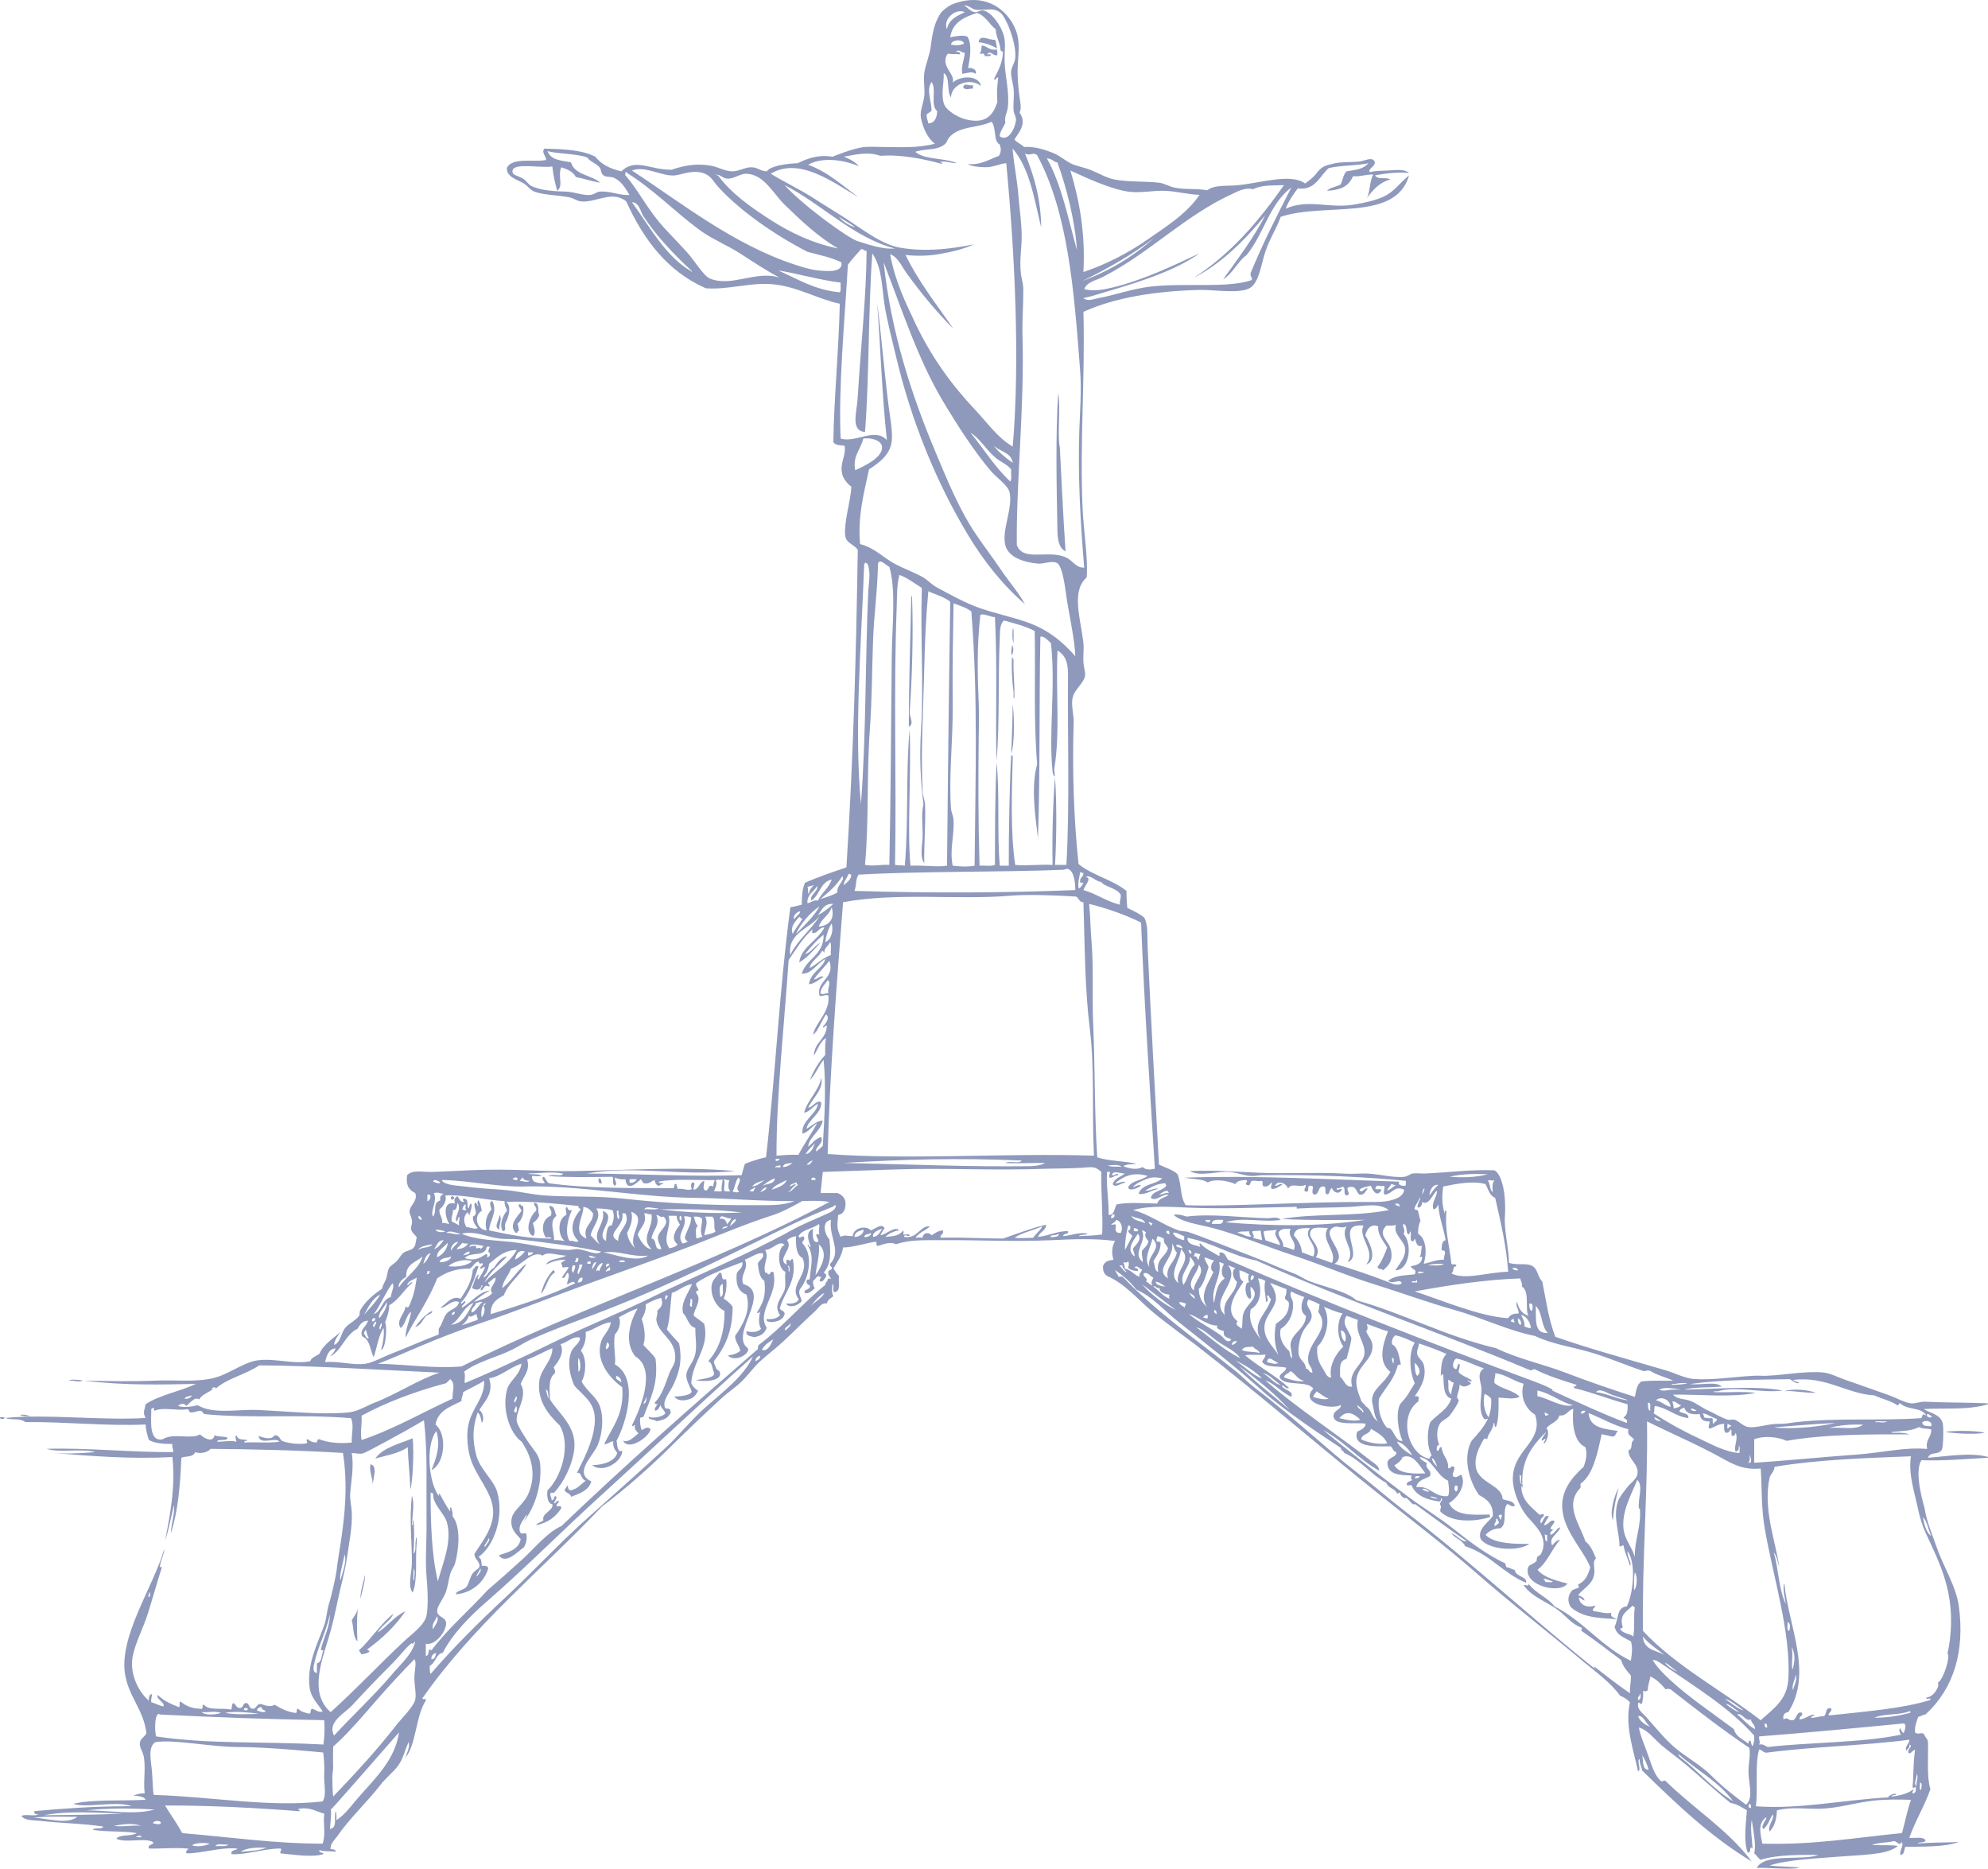 <svg xmlns="http://www.w3.org/2000/svg" width="1080" height="1015" viewBox="0 0 1080 1015"><g id="a"/><g id="b"><g id="c"><g id="d"><path d="M540.48 21.6c1.03 1.59.53 2.62 1.33 4.85-2.87-1.88-6.97-3.22-10.15-3.53.67-4.64 5.16-1.1 8.82-1.32z" fill="#8e99bc" fill-rule="evenodd"/><path d="M533.43 24.69c3.01.36 3.92 2.85 7.94 2.2.61.57.43 1.92.45 3.09-2.51.55-3.19-2.46-5.3-.89-.31 1.2 2.08-.31 1.76.89-.9.84-1.98.42-3.3.49-.35-2.24-1.45-.97-2.88-1.38 1.38-1.45.79-2.68 1.33-4.41z" fill="#8e99bc" fill-rule="evenodd"/><path d="M528.58 46.3v1.77c-2.65.12-3.71.95-5.3-.44.27-2.93 2.78-.92 5.3-1.33z" fill="#8e99bc" fill-rule="evenodd"/><path d="M495.05 323.78c.43.0.34.54.44.88.74 19.74-.02 44.87-1.32 62.2-.19 2.57 2.75 6.12-.45 7.94.08-27.87.95-50.53 1.33-71.02z" fill="#8e99bc" fill-rule="evenodd"/><path d="M550.18 341.43c.43.01.35.54.45.88v7.07c-.91-2.58-.58-5.75-.45-7.94z" fill="#8e99bc" fill-rule="evenodd"/><path d="M549.75 350.25c1.19 1.78.75 3.85.0 5.73-.84-1.62.19-4.25.0-5.73z" fill="#8e99bc" fill-rule="evenodd"/><path d="M549.75 356.87c.64.1.15 1.32.88 1.33-.28 6.79.57 11.82.44 18.96.06.58.06 3.2-.44 1.77v-3.08c-.9-6.38-1.12-13.4-.88-18.97z" fill="#8e99bc" fill-rule="evenodd"/><path d="M325.2 640.08c1.63-.15 1.35 1.61 1.77 2.65-1.87.4-1.89-1.06-1.77-2.65z" fill="#8e99bc" fill-rule="evenodd"/><path d="M246.68 651.11c-.37-.08-.42.17-.44.45h-.89c.08-.38-.17-.41-.44-.45v-.88c.37.08.41-.17.44-.44h.89c-.09.37.17.42.44.44v.88z" fill="#8e99bc" fill-rule="evenodd"/><path d="M290.36 653.31c3.31.47 1.27 5.12 2.64 6.61-.55 2.09-2.02 3.27-3.52 4.42.48 1.59 1.96 5.83.0 7.05-5.05-2.82-1-11.77 1.77-13.68.75-2.45-1.98-3-.88-4.41z" fill="#8e99bc" fill-rule="evenodd"/><path d="M281.98 654.2c1.36-.33.85 1.21 2.2.88.73 3.78-.74 7.69-3.08 9.71.52 1.09.63 2.59.88 3.97-1.43-.55-.34 1.42-1.76.88-4.25-4.23 1.01-8.87 3.08-11.92-.19-1.38-2.18-2.44-1.32-3.52z" fill="#8e99bc" fill-rule="evenodd"/><path d="M271.39 659.93c1.77 2.27-.73 5.69.0 7.95-3.63-1.3-.07-5.14.0-7.95z" fill="#8e99bc" fill-rule="evenodd"/><path d="M300.5 689.93c.54.19.91.56.88 1.33-4.04 2.28-4.31 8.33-7.49 11.47 1.32-5.14 3.46-9.47 6.62-12.79z" fill="#8e99bc" fill-rule="evenodd"/><path d="M234.78 711.99c.23 1.78-2.23 1.66-3.53 3.08-1.5 1.64-2.79 5.16-5.74 5.74 2.58-3.44 5.34-6.71 9.27-8.82z" fill="#8e99bc" fill-rule="evenodd"/><path d="M45.09 749.92c-2.75 1.1-4.22-.16-7.51.0.04-.9 5.91-.44 7.51.0z" fill="#8e99bc" fill-rule="evenodd"/><path d="M986.48 756.54c-6 .19-12.38-1.33-17.2-.88 4.71-1.48 12.52-.88 17.2.88z" fill="#8e99bc" fill-rule="evenodd"/><path d="M16.84 768.89c-2.51 1.19-9.3-.75-3.52-.44 1.4.08 2.41.84 3.52.44z" fill="#8e99bc" fill-rule="evenodd"/><path d="M.09 769.77H2.3c.67 1.36-2.89 1.36-2.21.0z" fill="#8e99bc" fill-rule="evenodd"/><path d="M1078.23 778.16c-5.58 1.5-21.18.0-21.18-.44 5.06-.7 15.27-.75 21.18.44z" fill="#8e99bc" fill-rule="evenodd"/><path d="M201.25 795.36c4.31.97 1.08 7.89 1.32 11.48-.2-4.63-2.12-8.08-1.32-11.48z" fill="#8e99bc" fill-rule="evenodd"/><path d="M198.16 855.36c.49 3.88-1.7 8.9-2.21 13.23-.52-3.9 1.69-8.9 2.21-13.23z" fill="#8e99bc" fill-rule="evenodd"/><path d="M194.63 873c-.88 3.87-.79 12.87-.44 18.53-2.5-2.36-2.02-7.69-3.09-11.48.79-1.47 2.79-3.49 3.53-7.05z" fill="#8e99bc" fill-rule="evenodd"/><path d="M462.4 264.23c-1.89-1.17-4.3-4.27-4.85-6.62-1.48-6.27 2.13-9.61 1.32-15.44-1.64-.43-5.21.03-6.16-2.2.37-23.29 2.9-48.88 3.52-75-11.96-2.47-23.05-9.37-36.62-10.59-12.08-1.08-24.34 3.15-36.17 2.21-20.92-9.22-33.84-26.45-43.22-47.2-7.76-6.3-16.6.95-24.71.0-1.98-.23-3.96-1.77-6.18-2.21-6.39-1.24-13.98-1.21-18.97-3.08-2.23-.84-3.67-3.14-5.73-4.41-3.7-2.28-9.39-3.41-9.27-8.38 2.57-6.11 15.14-3.04 21.18-4.41.77-1.39-2.63-3.69-.88-6.18 9.46.26 20.25.53 27.79 4.41 3.18 4.18 8.13 6.58 14.12 7.94 7.63-7.51 15.94-.57 27.35-.89 6.76-2.32 13.47-3.55 21.18-2.2 4.12.72 7.86 3.16 11.91 3.09 3.71-.07 6.94-2.41 10.59-2.21 3.07.16 4.66 2.12 7.94 2.21 2.92-4.08 16.77-4.41 16.77-4.41.0.0 5.11-2.67 10.14-3.53 4.77-.82 8.82.0 8.82.0.0.0 11.64-4.86 17.65-5.29 2.99-.22 6.24-.02 9.27.0 9.93.05 19.32.71 28.67-1.77-3.82-2.92-6.26-8.04-7.49-13.68-.89-4.01 1.25-7.61 1.76-12.34.42-3.87-.57-8.14.0-12.36.62-4.55 2.94-9.63 3.53-14.56 1-8.37 2.33-13.66 5.74-18.52 2.52-2.44 4.56-3.84 7.5-4.85 18.32-6.28 30.3 5.55 33.53 16.32 2.15 7.16.0 15 .44 23.82.69 13.76 2.66 15.53.98 19.23 4.57 6.39-1.13 11.49-2.75 14.74 1.53 1.56 3.68 2.49 5.3 3.97 5.5-.38 11.25 1.37 16.32 3.52 3.1 1.32 5.55 3.57 8.82 5.3 2.9 1.52 6.94 2.11 10.58 3.52 4.64 1.81 9.02 4.5 13.24 5.3 7.82 1.47 15.99.85 24.27 1.76 2.92.33 5.51 2.06 8.38 2.65 6.16 1.27 11.16.3 17.86 1.47 3.72-3.11 10.94-2.17 16.99-2.8 12.39-1.28 28.52-6.54 36.17-.88 2.42-1.85 4.91-3.61 6.62-6.18 2.35-2.76 4.08-3.62 7.94-4.41 3.95-1.29 9.55-.86 14.56-1.33 3.39-.31 6.76-2.57 8.37-.44 1.91 2.67-4.36 4.67-2.19 6.18 2.6-.76 5.98-.74 9.7-.89 3.71-.14 8.68-1.09 11.47 1.33-5.53-.59-13.22.24-18.53 1.32 1.88 2.67 5.76.67 8.38 2.21-6.03 1.62-9.55 5.74-12.8 10.14 1.89-3.55 1.44-9.45 3.53-12.79-4.17-.19-6.72 1.23-11.04.89-2.49 5.76-6.94 7.48-14.11 7.94 1.67-2 5.26-2.1 7.49-3.53.98-2.41 1.4-5.37 3.09-7.06 5.51-.9 8.98-1.15 11.91-4.41-7.34 1.54-14.24.98-21.61 2.65-4.93 4.43-7.38 12.34-16.77 11.03-2.54 3.33-4.97 6.8-6.61 11.03 12.27-5.5 23.61.03 37.05-2.21 5.54-.92 11.67-2.24 16.32-4.41 5.61-2.62 8.56-7.36 13.68-11.47-7.08 25.43-46.16 14.52-69.71 22.5-2.26 6.39-5.96 11.7-8.38 18.97-2.1 6.33-3.33 16.2-7.94 19.41-5.36 3.74-19.85 1.12-27.78 1.33-23.31.59-45.73 3.97-63.09 11.91.95 37.46-2.05 71.47-.45 106.76.57 12.64 3.09 27.99 2.21 37.49-8.52 7.55-3.34 21.97-1.76 35.74.34 3.04-.23 6.94.0 10.58.15 2.42 1.16 5.08.88 7.06-.55 3.86-5.41 7.17-6.62 11.47-1.18 4.17.59 9.64.44 14.11-.82 24.13.03 52.55 2.65 76.76 7.46 6.07 18.58 8.49 26.03 14.56-.06 4.03.45 9.26.45 9.26.0.0 6.76 2.94 9.26 5.3 2.11 4.05 1.5 9.63 1.77 15.44 1.72 37.93 4.05 80.17 6.18 118.67 3.43 1.7 7.56 2.73 10.14 5.29 2.35 6.35 1.19 11.95 4.42 16.77 23.91.83 63.7-1.86 98.37-1.77 6.1.02 9.8.17 14.56-1.32 2.53-.8 5.39-2.32 5.73-5.3-5.41-2.55-5.99 2.09-10.59 2.64-1.38-1.34.71-3.73-.44-4.85-1.73.84-3.63-1.07-4.41.88-1.52 2.25 4.54-.22 2.65 2.2-2.66 3.25-4.64-1.43-5.29-3.08-2.62.59-5.27 1.03-6.17 2.21 1.19 2.79 3.13-2.01 4.41-.44-1.39 1.1-1.53 3.47-4.41 3.08-2.05-1.33-1.45-5.31-6.18-3.97-1.6 1.56 2.17 3.77-.88 4.41-2.29-.89.1-3.85-2.2-4.85-.64.68-1.72.93-3.09.89-.2 2.36 2.31-.72 2.65.88-1.51 2.86-4.42 1.41-5.3-.88-1.6.35-1.17 4.46-3.08 3.08-1.11-.66.3-3.83-1.33-3.97-3.6-.37-2.08 4.4-5.29 4.41-2.51-1.51 1.35-5.01-2.21-4.85-1.99-.08.28 4.1-2.65 3.08-1.37-.94 1.26-2.81.0-3.52-2.61 1.74-7.99-1.52-9.26 2.21-.41-2.78-5.64-5.22-7.06-1.77 1.61.4 2.75-1.91 3.98-.44-2.07.59-2.99 2.3-5.74 2.21-1.05-1.04.07-2.17.0-3.53-.95.42-1.37 2.32-3.98 2.21-2.2-.3-.08-2.92-1.76-3.09-1.29.55-2.64-.29-4.86.0-1.64.12-.34 3.19-3.08 2.21-1.53-1.07 1.56-2.05-.45-2.64-2.55.1-4.84.45-5.73 2.2-3.68-1.8-11.22-3.08-15-.89-2.9-2.09-8.36-1.63-12.35-2.64 39.52-1.24 74.18.85 116.46 2.2-1.75 2.23 3.71 2.81 3.53 1.77.0-.74.0-1.47.0-2.21-21.12-2.11-49.65-3.52-78.07-3.08-2.03.03-3.77.51-5.74.44-4.05-.15-7.94-1.88-11.91-2.21-6.75-.54-16.01 2.82-21.61-.45 14-.61 23.99.31 37.05.89 14.79.65 31.15-.37 45.89.44 4.17.23 6.94.15 10.58.0 7.61-.31 16.35 2.53 22.94 1.77 1.87-.22 3.31-1.6 4.41-1.77 2.25-.33 4.62.09 6.62.0 14.37-.63 24.3-2.21 37.94-1.77 3.86 2.04 5.45 10.8 5.74 16.33.12 2.35.2 5.69.0 8.38-.58 7.73 2.13 17.61 2.2 25.59 4.81 1.49 9.62-.15 12.79 1.76 3.01 1.82 2.65 5.74 5.3 8.38 2.18 10.65 3.21 19.77 7.06 30 17.22 6.09 40 12.38 59.55 18.09 5.43 1.59 10.81 4.49 15.88 4.85 10.39.72 22.04-1.3 32.65-1.77 2.42-.11 4.74.1 7.05.0 10.09-.46 20.93-2.64 30.45-1.77 3.73.34 7.95 2.58 11.91 3.97 8.3 2.9 15.69 5.44 23.82 8.38 4.02 1.45 8.58 4.05 11.92 4.41 2.34.25 4.97-1.01 7.49-.89 11.07.55 23.79.39 34.41.89v.44c-9.95 3.28-23.85 2.02-34.85 2.64 2.16 1.95 8.72 2.53 10.15 7.5.61 2.14.42 12.99-.44 14.55-1.81 3.26-6.31.79-7.51 4.42 10.19-.75 23.16-3.06 32.64-.44v.44c-11.61.6-24.9 1.84-36.17 1.32-4.44 6.73 1.59 25.27 1.76 26.47.96 6.79 4.56 15.13 6.62 21.18 3.31 9.74 10.45 20.82 11.92 31.76 3.23 24.13-2.57 44.48-18.1 58.67-1.84.3-2.44 1.08-3.96 1.33-.86 2.52-1.95 4.82-1.77 8.38 1.28 1.61 3.3-.17 4.85.88.73 2.23 1.98 2.43 2.2 4.41.28 8.69-.82 18.76 1.32 25.59-3.25 9.4-8.19 17.09-11.47 26.47 3.12.27 7.58-.81 8.82 1.33-.05 1.58-4.7.85-3.96 1.77 6.67-.69 16.59-.47 22.06-.89-7.43 2.88-20.4 2.54-29.12 2.65-.62 1.73-.38 4.32-2.65 4.41-.56-2.97 2.45-5.36.44-7.06-.35 2.82-2.42-.48-3.98-.44-3.71.99-8.74.67-11.9 2.21 4.84.04 11.2-.18 14.12.44-3.78 3.05-9.13 3.83-14.12 4.41-5.52.66-11.46.85-17.2 1.33-11.1.92-28.59 1.63-38.38 4.85 4.95.8 12.86.46 16.32 1.33-5.86 1.01-17.96-.28-23.38.0 4.88-8.42 25.05-3.66 33.52-7.06-9.09-.07-22.57-.19-31.32 2.65-1.48-.87-2.18-2.53-3.53-3.53 1.22-4.44-.55-12.77-1.33-18.08-.91 4.5.22 10.63.45 15.44-2.17-1.95-.39 2.88-2.65 2.21-2.5-6.28-.73-17.13-.44-22.94-2.76-1.51-5.13-3.4-8.83-3.96-8.36-6.62-16.32-14.16-24.71-21.17-4.15-3.47-8.72-6.72-12.79-10.15-4.06-3.43-7.24-8.15-12.35-9.71.77 4.47 3.05 9.52 4.85 14.56 1.82 5.08 3.31 10.63 6.62 14.12 1.53 1.57 1.66-.5 3.09.44 15.19 14.95 33.83 26.45 46.75 43.67-22.22-13.32-40.95-31.3-59.55-49.41-.26-2.23-1.46-3.53-1.32-6.18-1.93.29 1.22 6.05-.88 6.62-2.46-11.54-7.27-24.65-4.41-37.5-1.41-1.53-3.18-2.71-5.3-3.52-5.19-7.19-12.8-12.56-19.4-18.09-18.64-15.61-39.45-31.73-58.67-48.52-16.52-14.44-33.94-27.74-51.18-41.47-34.3-27.33-67.47-56.38-101.9-82.93-1.22-.95-15.83-11.63-22.5-17.21-8.16-6.81-15.25-15.58-25.14-19.85-2.04-1.49-2.11-2.9-2.21-5.3 1.25-2.81 2.53-2.87 5.74-3.52-1.21-3.61-.87-7.33.88-10.15-11.52-1.5-23.2-.95-34.41-.44-20.67.94-39.81-.13-58.22.0-11.01.07-18.55-.42-26.47 2.21-2.96-1.62-6.67.05-9.7.88-1.59.26-.02-2.63-1.77-2.2-5.85.99-11.94 3.02-17.21 3.09-.74 4.85-3.26 7.91-5.29 11.47 1.67 2.06 1.04 2.06 3.08 3.97-.59 2.84 1.3 7.98-2.2 8.82-1.88-.03-.04-3.78-1.33-4.41-.26 1.68-.62 4.52.45 6.62-1.38 1.12-3.14 1.86-3.54 3.97-2.98-.66-4.43 2.38-6.18 3.97-6.18 5.63-11.72 11.25-17.65 16.76-3.95 3.68-8.26 6.87-12.35 10.59-3.89 3.54-7.06 8.31-11.03 11.91-3.11 2.83-6.64 5.11-9.7 7.94-9.53 8.78-18.3 17.08-27.35 26.03-11.96 11.83-24.56 23.03-37.94 33.08-32.72 34.48-69.9 64.5-97.49 104.11-.14 1.17 2.48-.41 1.77 1.33-5.39 8.28-5.29 24.42-11.03 30.88.69-2.4 2.69-5.83 1.77-8.38-2.05 4.15-2.88 8.98-5.74 12.79-2.74 3.66-6.72 6.73-9.71 10.59-7.42 9.58-16.82 18.2-23.37 27.79-1.26 1.83-3.56 3.67-3.54 6.18-1.41 1.29 3.17.32 2.65 2.21-2.76-.48-5.77.09-8.82-.89-.42 1.9 2.17.77 2.21 2.2-6.34 1.88-15.69.26-23.38-.44-.42-1.09 1.58-2.66-.44-2.64-8.61.13-18.5 3.55-26.03 3.08-1.19-2.69 4.79-2.31 2.65-3.08-8.58-.77-19.06 2.67-26.91 2.64-1.84-1.12 2.13-2.69.0-2.64-7.17-.62-15.41.27-20.74.0-.77-2.59 3.39-1.91 2.21-3.53-4.21-2.51-14.6.75-19.85-1.77 2.05-2.65 8.3-1.11 11.03-3.08-7.51-1.23-15.96-.49-23.82-1.77.99-1.51 5.02.02 5.74-1.76-10.06-1.62-23.93-1.86-33.97-3.09-3.69-.45-8.2.12-10.58-2.65 2.12-1.26 7.15.39 9.26-.89-1.29-.03-2.48-.16-2.21-1.76 15.64-1.42 31.57-2.56 48.53-2.65 2.2-.19 5.63.22 3.08-.44-8.95-2.31-23.69 1.53-30.44-.88 10.11-2.49 26.1-1.47 39.26-2.2-.72-2.22-6.61-2.21-6.61-2.21.0.0 2.53-1.31 6.18-1.33-.9-5.76.57-12.67-.44-19.41-.46-3.05-2.55-5.39-2.21-7.94.34-2.55 2.71-3.25 3.54-5.29-1.45-12.44-9.21-19.22-11.47-31.32-3.94-21.03 15.68-48.79 21.18-68.81-.07 3.9-2.85 7.44-2.21 10.58-.13-.71.6-1.18.88-.44-2.45 7.58-4.76 15.99-7.49 24.71-2.57 8.19-7 16.31-8.38 23.82-1.64 8.98 2.92 18.78 8.82 23.82-.04-1.81.06-3.47 1.77-3.53-.13 1.5-.7 2.53-.44 4.41 2.4.54 4.06 1.82 6.61 2.2 1.02-2.06-4.26-3.96-3.09-6.18 3.55 3.43 6.6 4.61 11.48 6.62.94-.37-.18-2.81.88-3.08 2.7 2.3 6.14 3.86 11.02 3.97 1.75.43.19-2.47 1.77-2.2 2.39 3.34 9.97 1.5 14.56 2.64.93-.68.18-3.05 1.33-3.53 1.56.49 1.45 2.67 3.52 2.65 2.26.05 1.34-3.08 3.97-2.65 1.37.84 1.09 3.33 3.52 3.09 1.7-.51 1.74-2.67 3.97-2.64 2.3.86 5.31 1.89 7.51.44 3.2 1.93 6.52 3.78 11.03 4.41 1.75.43.18-2.46 1.76-2.21 1.46 1.48 3.63 2.26 6.18 2.65.92-.4.15-2.49 1.32-2.65 1.77.3 3.93 2.52 5.74 1.32-3-4.49-6.32-7.48-7.05-12.8-1.77-12.64 4.6-24.6 7.94-33.96 1.27-3.59 1.42-8.14 2.65-11.92 1.36-4.16 3.71-15.01 3.96-17.21.59-4.94 1.45-10.12 2.21-15 2.45-15.79 4.04-32.12 1.33-49.41-22.8-1.42-52.98-2.14-71.91-2.21-1.47 1.83-5.37 2.87-8.38 1.77-1.08 3.02-5.49 2.02-7.51 3.09-.57 15.01-1.84 29.32-5.73 41.02.25-5.2 2.25-10.98 1.77-15.45-1.65 6.45-2.79 13.39-4.86 19.41 2.62-13.55 5.74-28.96 3.97-45.43-23.14 1.31-44.53-.61-65.73-2.21 6.91.54 14.56.36 23.82-.44-7.24-2.16-19.37.54-26.47-1.77 21.38-.72 46.55 1.98 68.82 1.77.15-1.76-.78-2.45-.44-4.41-4.96-.03-9.68-.32-12.79-2.21-.84-2.54-1.62-5.14-1.77-8.38-20.81.98-43.12-1.51-65.29-1.32-3.69-2.51-6.8-.74-11.02-2.21 22.1-2.32 52.11 1.47 76.31.0-1.69-3.23-.61-3.77.0-7.5 7.73-5.07 18.68-6.91 27.36-11.03-17.86.37-38.59.98-60.88-1.77 13.28.28 26.26.55 38.82.0 10.69-.47 21.61.96 31.32-1.32 8.6-2.02 16.5-8.68 24.26-9.71 9.61-1.27 19.7 2.4 28.68.44-.02-1.56 3.11-2.8 4.85-3.97 2.21-5.29 8.38-8.96 11.47-11.91-1.4 2.13-3.06 3.99-3.52 7.06 3.43-1.12 3.75-6.02 5.74-8.82 1.93-2.73 5.96-4.22 7.94-7.05.51-.72.03-1.86.44-2.65 2.61-4.99 7.64-9.08 11.91-11.92.58-2.31 1.52-3.61 2.21-5.29.7-1.74.7-4.34 1.76-6.18.65-1.13 2.43-1.93 3.98-3.53 1.44-1.5 2.64-3.75 3.52-4.41 2.36-1.77 4.75-1.24 6.18-3.53.81-1.3.68-3.47 1.32-4.85-.84-1.64-2.55-2.37-3.09-4.41-.36-1.36.66-2.87.45-4.85-.28-2.4-1.5-3.66-1.32-5.3.34-3.13 4.65-5.6 3.08-9.7-3.25-1.45-5.27-4.14-4.41-9.7 3.07-3.18 8.2-1.53 14.56-1.77 5.41-.2 12.31-.57 19.41-.89 23.86-1.05 37.14.75 56.47.44 29.86-.49 59.6-2.58 87.78.0-30.88 2.87-54.1-3.27-80.73 1.33 30.77.23 57.96 1.82 84.26.89.47-2.19 1.77-6.18 1.77-6.18.0.0 7.21-2.8 11.47-3.53 5.09-44.62 7.32-92.09 13.22-135.87 2.28-.22 4.13-.88 6.19-1.33.1-4.23.05-8.01 1.76-11.91 7.11-3.19 14.84-5.75 22.5-8.38 3.92-62.83 5.24-115.67 6.17-172.49-1.75-2.68-5.77-3.57-6.61-6.62-1.36-4.9 1.76-17.3 2.34-21.23.25-1.77.69-3.83.75-6.56m449.96 689.06c-1.47-.81-.38.12.0.89 10.1 7.7 18.09 17.5 29.12 24.26-7.6-10.48-19.47-16.7-29.12-25.15zm-143.81-136.31c-1.29.94-2.94-2.35-4.86-3.52.18 1.19-3.46-.77-3.08-2.65-.84-.1-.97.5-1.77.45-.97-2.85-4.84-2.8-5.72-5.74-8.51-4.58-13.79-12.39-22.94-16.33-.27-1.19-1.84-1.1-1.77-2.65-13.33-8.8-28.24-18.84-41.02-29.55-15-13.74-31.73-26.62-47.64-39.27-7.7-6.12-13.58-13.36-22.49-17.21-3.19-4.16-7.12-7.59-11.48-10.59.29 1.48 1.38 2.16 1.77 3.53h2.2c18.28 18.98 40.05 34.28 61.32 51.18 3.61 2.87 6.79 6.39 10.59 9.26 11.36 8.59 22.03 17.82 32.63 26.91 7.1 6.08 14.28 12.43 21.63 18.09 9.69 7.47 18.38 15.18 27.35 22.06 36.16 27.74 71.8 60.82 105.43 87.35-.87-.77-3.24-2.33-2.65-3.09 6.31 5.01 12.68 9.97 19.41 14.56-.34-3.72.68-6.08.44-9.71-2.11-2.44-4.32-4.79-5.29-8.38-7.21-5.29-14.17-10.83-21.62-15.89-.03-1.2.74-.89.0-1.77-5.12-1.71-8.16-6.08-12.35-9.26-6.17-4.68-14.36-7.14-18.97-13.67 1.25-.54 2.93 1.12 2.65-.89 3.63 5.2 10.3 7.35 14.11 12.36 15.72 7.96 25.46 21.88 41.47 29.56.57-3.74 1.08-7.39.0-10.59-3.58-2.01-7.86-3.32-8.83-7.95 2.38-4.85 1.12-10.48 6.62-11.03 3.17-5.98 5.51-22.87.44-30-.48 3.2 2.65 6.75 1.32 7.94-1.09-3.76-2.82-6.89-3.53-11.03-1.07-.18-.96.8-2.21.44.13-7.3-3.66-15.58-.87-24.26.76-2.38 3.18-5.25 4.85-7.51 1.53-2.07 5.29-4.79 5.74-7.06 1.16-5.9-4.84-7.82-4.85-13.23 2.92-.98.55-4.47 3.08-5.74-.9-2.04-3.98-1.9-3.08-5.74-8.06-2.09-14.37-5.92-21.62-8.82.49 8.05 8.44 8.63 15.89 9.71-1.16.9-.99 3.12-3.09 3.08-1.82-.52-3.84-.86-5.73-1.32-2.33 10.68-4.6 21.99-11.47 26.91v2.2c-9.08 9.28-.38 19.8 2.65 29.12 2.85 2.15 4.28 5.72 5.74 9.26-2.04 1.85-.58 4.45-.89 7.95-.64 6-5.33 7.82-8.82 11.9 1.38.83 3.28 1.13 3.53 3.09-1.21-.41-1.89-1.35-3.09-1.77.29 4.48 5.1 5.85 8.83 4.41.16 1.53-2.25 1.68-.88 3.08 3.62.31 6.19 1.6 9.7.89-.81 1.94.67 2.35 3.09 3.54-6.63-.92-17.6.1-25.15-6.63-2.04-3.29-1.61-6.59.89-9.26 1.18-.43 2.25-.98 3.52-1.33.1-.84-.49-.97-.44-1.77 3.82-1.47 5.46-5.13 6.62-9.26-3.64-9.24-13.19-18.28-15-30-1.7-11.03 4.81-18.6 11.47-24.7 1.21-3.57 2.04-6.76.89-10.59-6.25-2.7-7.31-12.54-6.62-20.74-3.06.62-3.4 3.96-7.5 3.53-.98 3.73-5.19 4.22-7.06 7.06 1.86 1.39.53 6.78-1.33 8.38-.21-1.38.64-1.72.89-2.65-1.13-.48-1.55 1.9-2.2.44.62-1.72 1.86-2.85 2.64-4.41-7.41 7.16-14.81 16.15-12.79 31.32-.06-.82-.29-1.47-.89-1.76.22 8.16 5.55 11.22 9.71 15.44 1.56.39 2.27-1.13 2.64.44-.63 1.41-2.54 1.57-1.76 4.41 1.65-1.04 1.6-4.78 4.41-3.97-.84 1.66-2.01 3-2.66 4.86 2.57.09 3.41-3.49 5.74-2.21-.29 1.92-1.99 2.43-2.2 4.42.52.07 1.25-.08 1.32.44-.63.68-1.77.87-1.32 2.64 2.38-.42 3.65-4.28 5.29-3.97-1.23 3.8-6.4 5.11-4.41 9.71 1.28-1.22 2.21-2.78 4.41-3.09-4.59 4.96-6.87 12.24-12.35 16.33 3.63 4.31 10.04 5.84 16.32 7.49-4.33 5.81-23.02 1.23-21.62-7.93.43-2.8 2.58-1.96 4.86-4.42.13-.14-.26-1.19.44-2.2.43-.65 1.49-.83 1.77-1.33 5.1-9.16-3.74-16.16-7.5-20.74-3.55-4.31-6.84-11.83-7.5-17.64-2.07-18.3 17.17-21.93 11.91-37.5-4.81-2.76-8.51-9.59-6.18-16.77-6.63-1.9-9.38-4.94-15.44-5.74.17 2.09-.79 3.04-.44 5.3 3.74 3.32 10.26 3.86 13.68 7.5-3.39 1.64-7.39.59-11.47.45.05 5.78.17 11.65-1.32 15.88-1.39.21-.34-2.03-1.32-2.21-.29 3.84-2.83 5.4-3.53 8.82-1.2.04-.89-.74-1.77.0-2.57 4.46-5.19 9.34-4.41 15 1.26 9.18 14.31 9.7 14.56 17.65 2.38 1 5.99.77 6.62 3.53-1.38 1.16-2.75-.51-3.97-.89-3.12 2.74.34 10.97-3.96 13.23-3.22.02-5.87 1.3-7.95 3.53 4.54 4.93 16.86 5.09 23.82 4.85-6.03 4.6-22.82 3.22-26.48-2.65-1.88-5.31 4.06-8.8 6.62-12.36.33-6.64-3.38-9.27-7.49-11.47-5.02-6.92-9.26-19.96-3.97-29.56 3.29-3.62 6.63-7.2 8.82-11.91-1.09.04-1.36.83-2.2.0-3.31-4.91-1.16-11.09-1.32-16.33-.1-3.2-3-8.24 1.32-11.03-5.01-1.47-10.59-4.66-15-5.29-1.62.62-3.03 5.57.0 5.73.69-.51.79-3.87 1.77-2.64.43 1.5-.61 2.36-.44 4.41 1.82 2 4.91 2.73 7.05 4.41-.28 1.6-2.06-1.02-2.21.44 1.1-.08 1.39.68 1.77 1.33-1.96 1.39-4.15 2.29-6.18.44.16 2.8-1.36 5-1.33 7.06.01.2.99 1.41.89 1.76-.53 1.87-3.28 5.93-4.86 7.94-1.43 1.83-4.18 2.65-5.3 4.41-2.16 3.43-1.78 8.44-.44 11.47-1.14.33-1.53 1.41-1.32 3.09 1.38 1.25.98-1.96 2.65-1.77.22 4.77 3.81 6.19 3.53 11.47 1.73.41 1.11-1.53 3.09-.88 1.02 1.61-1.3 3.96-.44 5.29 2 1.21 2.87-.41 4.41-.88 3.04 5.12-1.49 12.39-6.63 15.44 3.39 7.16 13.08 6.4 22.06 6.18-.02.61.21.97.44 1.32-6.74 2.27-19.91 3.75-26.9-2.65-1.13-1.02.94-2.74-.45-3.97-.29-1.65 2.33-2.93.45-3.52.12 1.01-.11 1.65-.89 1.77-6.89-1.05-12.77-3.1-15-8.82-.77-.25-2.59.53-2.65-.45-.05-1.95 2.46-1.37 3.08-2.65-1.37-.31-.57-1.18-.44-2.2-6.15-.22-12.75-.24-13.15-6.65-.03-3.47 5.55-3.18 4.77-6.15-1.88-.16-1.72-2.39-3.08-3.08-4.28-.11-21.32 1.66-18.09-7.94 1.95-.8 5.03-2.48 4.42-4.41-5.23-.63-16.45 1.19-17.21-3.53-.62-3.8 4.1-3.72 3.97-6.61-4.42 2.81-23.04-.38-15-8.82-3.31-4.63-14.83-1.05-18.09-5.73-1.27-2.37 4.08-3.66 3.09-5.74-4.4-.89-10.79.2-12.79-3.09.35-1.55 1.77-2.04 1.76-3.96-4.19.56-7.56-.32-11.02.44 7.49 6.33 16.61 11.04 23.82 17.64-1.8 1.02-2.09-1.2-3.97-1.33.91 2.69 6.55 2.78 5.3 6.18-5.24-2.1-9.54-7.52-14.12-8.82 17.8 15.45 39.05 29.23 57.35 43.67 1.64 1.3 4.54 2.76 4.41 5.3-11.59-6.46-18.65-15.81-30.44-22.06 14.99 12.17 30.44 24.49 46.76 36.62 7.47 5.55 16.4 10.89 24.26 17.21 8.2 6.57 18.49 14.26 27.79 18.52.44.58.43 1.62.88 2.21 1.92-.02 2.61 1.22 4.41 1.33.28 3.84 6.96 3.62 6.17 7.05-12.51-5.13-19.7-15.58-33.09-19.85-1.68-3.57-5.92-4.51-7.49-7.06 3.04.93 5.44 4.84 8.38 4.41-9.43-6.49-19.86-14.2-28.23-20.3zM551.95 65.27c.14-1.69-1.19-3.68-1.32-5.3-.27-3.46.43-7.68.0-11.91-.31-3.14-1.54-6.28-1.32-9.27.18-2.35 1.93-4.64 2.21-7.05.64-5.6-1.96-13.27-3.52-17.21-.59-1.45-2.37-5.23-3.54-6.62-3.93-4.68-9.26-1.86-14.56-2.65-1.84-.28-3.91-2.69-6.18-2.2 1.82.66 3.27 3.12 5.74 3.53 1.45.24 3.32-1.23 4.85-.89 4.67 1.05 9.7 8.67 11.03 13.68 1.13 4.24.3 8.71.43 14.11.21 7.75 2.71 16.84 1.76 24.71-.36 3.09-2.1 5.44-1.32 8.37-.97 2.46-3.28 5.28-3.09 7.5 4.75 3.25 8.48-4.68 8.82-8.82zm-37.5-49.41c.98-5.35 5.44-7.21 9.71-9.26-5.18-2.41-12.09 4.04-9.71 9.26zm30.44 12.35c-.52-.21-1-.48-1.32-.88-.31-4.39-2.44-6.98-2.64-11.47-3.63-2.7-5.38-7.27-10.15-8.82-7.05 2.22-13.38 5.16-14.56 13.23 3.28-.69 6.57-1.3 9.26-.44 2.81 4.23 1.42 11.87.44 17.2 2.47-.65 5.23 1.38 4 3.04-1.94-1.55-4.76-.27-7.09.04-.92-3.5.99-7.79 1.33-11.47-2.25.06-3.11-2.39-4.86-.44 1.27-.09 2.42-.06 2.2 1.32-2.98-.33-4.47.1-6.61-.44-4.6 6.75 4.38 10.95 2.65 15.88 3.59-3.73 13.95-4.58 15.44 1.77-6.15-4.9-16.3-.89-16.33 6.18-2.55-3.18-.27-11.2-3.97-13.23.22 5.53-1.51 10.73.0 16.33 1.05 3.89 7.62 7.74 11.92 8.82 11.07 2.79 14.91-2.42 17.21-9.27-.33-5.77-.15-7.8.44-13.23-.37-1.44-1.56 2.18-2.21.44 2.16-4.31 4.59-8.35 4.85-14.55zm-28.23-3.97c2.61.57 5.07.34 7.05-.44-.31-2.85-7.06-2.24-7.05.44zm-10.59 35.73c-.49 1.13-1.95 1.28-2.64 2.2-.19 2.1.64 3.18.88 4.86 3.6-.22 4.61-3.04 4.85-6.62-4.03-3.29-.11-11.86-3.09-15.89-2.97 4.36-.03 10.16.0 15.44zm-41.03 46.32c-11.32-6.36-30.66-21.52-46.31-11.92 7.98 4.86 14.38 7.73 22.49 12.79 5.02 3.14 10.26 6.56 15.45 9.71 8.98 5.45 21.24 15.75 32.2 17.65 13.16 2.28 26.22 1.01 40.14-1.77-5.23 2.47-12.36 4.19-18.97 5.3-5.97 1-12.45 1.12-18.09.44 7.08 14.67 17.77 28.1 26.02 40.14-9.38-9.4-17.97-19.87-25.58-30.44-2.55-3.53-4.45-8.41-8.82-10.14 2.69 14.72 8.22 25.96 13.67 37.49 8.65 18.29 19.76 33.58 32.64 47.2 6.53 6.91 12.07 15.04 20.29 19.85 4.03-46.58 1.11-105.65-3.52-153.96-2.79.11-7.03 2.27-11.47 2.21-3.24-.05-8.27-.55-9.27-1.77 6.2.87 11.8-2.58 16.77-4.41 1.46-2.62 1.11-3.96.44-6.18-3.61-1.81-1.67-8.8-4.42-12.36-7.98 3.66-17.28 2.15-22.93 8.38-1.13 1.25-1.17 2.85-2.65 3.97-4.72 3.55-9.53 1.94-15.89 3.97 5.03 4.53 15.94 3.18 22.5 6.18-3.13.17-6.57-1.67-9.27-.44.7.04 1.53-.06 1.32.88-9.46-2.65-22.61-5.33-33.53-4.41-6.19-2.26-12.28-.96-19.85.44 2.95 1.04 7.11 3.48 8.1 5.19-9.31-4.01-20.76-4.76-27.5-.78 10.82 3.89 18.3 11.1 26.91 17.21-.44.0-.52-.36-.88-.44zm85.14-24.26c.8 7.98 2.44 16.06 3.09 24.26.58 7.35 1.74 14.65 1.77 22.06.02 6.47-1.26 12.32-.44 20.29.28 2.7 1.3 5.25 1.32 8.38.08 8.26-.69 16.76-.44 25.59 1.1 39.41-3.46 78.55-3.09 113.38 3.15 8.89 15.6 3.1 25.15 6.18 5.58 1.79 6.22 6.22 11.46 6.17-2.01-24.74-3.5-49.12-2.65-74.55.36-10.56 1.28-21.76.44-32.64-3.29-43.45-6.56-85.69-23.37-116.9-2.26-1.91-3.54.71-6.61-.89 4.89 11.84 8.69 24.73 8.82 40.15-3.96-16.27-6.16-31.71-15.45-42.79v1.33zm-239.98 6.18c2 6.97 11.16 6.78 15.89 11.02-4.71-.73-8.7-2.18-13.24-3.08-1.48-2.93-4.61-4.21-7.93-5.29-2.12 4.78 1.41 9.97-2.21 12.79-1.32-4.9-1.98-7.75-2.65-13.23-6.32 1.02-20.73-2.19-21.61 2.2-.55 2.68 2.81 2.64 5.73 4.42 1.83 1.1 2.8 3.16 4.41 3.96 5.25 2.65 13.97 2.94 18.97 3.09 4.42.13 9.64 2.3 13.24 1.77 2.12-.32 3.49-1.63 4.85-1.77 5.45-.55 12.08 2.4 16.33 1.77-2.3-3.72-4.31-7.33-8.38-9.27-1.71-.8-4.13-.22-5.73-1.32-1.6-1.1-.98-2.9-2.21-4.41-1.88-2.31-5.15-2.97-6.61-5.3-6.05-2.28-16.32-1.86-21.62-3.52 1.85 5.34 8.43 5.11 12.79 6.18zm274.84 47.64c-.86-15.17-5.53-33.78-10.59-47.64-1.72.08-2.9-2.17-5.74-2.2 7.92 14.14 11.58 32.54 16.33 49.85zm-146.46.88c-16.88-8.64-35.95-21.69-48.08-34.85-2.8-3.03-3.96-6.03-7.51-7.5-6.2-2.58-12.37.48-16.32.89-6.92.71-16.32-5.5-23.38-2.65 26.54 17.3 54.93 40.16 88.66 51.17 3.91 1.28 8.41 2.71 12.36 3.1 5.39.52 13.84 1.22 12.79-4.41-5.43-2.66-12.17-4.01-18.52-5.74zm149.99 11.03c12.67-4.24 24.68-10.54 34.85-17.65 10.28-7.19 21.18-13.86 28.23-24.26-6.89-.28-12.51-2-18.97-2.21-6.5-.22-13.23 1.39-19.85.44-9.91-1.42-24.44-8.28-31.32-11.47 4.99 16.73 8.19 34.28 7.06 55.15zm-248.81-52.49c6.91 7.7 12.09 18.9 21.62 29.11 4.22 4.53 7.98 8.37 12.35 13.23 3.42 3.82 8.52 12.27 11.91 13.68 11.88 4.92 25.09-4.66 37.94-.45-7.53-3.97-14.42-8.61-21.62-13.23-7.2-4.62-15.25-7.76-22.05-12.79-13.5-9.98-25.06-22.08-39.27-30.88-.1-.35-.36-.52-.88-.44.22.39-.29 1.44.0 1.77zm50.29.0c7.33 9.95 17.93 17.33 28.68 24.26 10.68 6.89 23.13 12.77 36.61 15.44-10.96-6.33-20.35-15.31-29.12-23.82-6.25-6.08-11.09-16.44-20.74-16.77-3.36-.11-6.65 2.79-10.14 2.65-3-.12-3.46-2.2-6.62-2.21.56.03.61.57 1.32.45zm75.88 35.73c4.77 1.41 13.29 4.66 20.3 3.97-22.25-5.6-40.52-24.61-60-34.41 10.76 11.74 34.94 29.04 39.7 30.44zm231.61-30.44c-6.49.31-11.92-.22-16.77 2.21-3.49-.91-7.01.43-10.58 2.21-26.73 12.09-45.33 32.31-71.03 45.43-3.64 1.94-8.58 2.6-10.14 6.62 5.04 1.42 10.82.25 15.44-.88 17.22-4.19 32.92-11.89 47.2-18.53-15.93 11.34-40.34 17.7-59.12 23.38-2.15.45-3.96.89-3.96.89 2.19 2.09 5.93.45 8.38.0 9.33-1.75 18.2-5.04 27.79-6.18 19-2.24 41.53 1.05 55.15-3.53.92-1.63-.98-1.59-.45-3.97 6.67-16.13 14.33-31.26 22.06-46.32-11.73 8.56-15.06 25.53-24.26 36.61-5.03 3.65-7.37 9.99-12.79 13.24 7.95-11.02 17.07-23.23 22.93-34.85-10.95 13.46-24.33 26.84-39.7 34.41.44.0.53-.36.88-.45 20.18-12.91 35.31-30.86 48.97-50.29zm-322.04 46.76c0 .25.36.5.44.0-9.76-9.08-19.26-18.95-26.48-30-1.55-2.39-2.08-7.28-6.16-7.49 9.69 13.28 18.44 29.73 32.2 37.49zm89.11-23.82c-2.68-2.16-5.99-3.71-8.82-5.74 1.87 2.69 6.36 5.11 8.82 5.74zm123.52 29.11c15.06-5.67 27.92-13.55 38.82-23.37-11.69 9.04-24.95 16.51-38.82 23.37zm-127.49-8.82c-1.84 30.99-5.21 67.24-3.96 94.41 7.97 2.61 18.8-6.24 25.14.89-2.65-23.63-3.64-53.71-5.29-74.56 2.17 16.54 3.86 37.25 6.16 55.58.82 6.4 2.34 14.14 1.77 19.4-.8 7.55-6.87 11.85-12.35 15.44-2.64 12.3-6.29 25.65-4.86 40.58 8.21 2.14 12.67 7.54 19.42 11.04 4.54 2.35 9.44 4.17 14.12 6.62 2.88 1.5 5.09 4.19 7.94 5.74 7.59 4.1 15.63 8.64 23.82 11.47 8.27 2.85 17.04 4.68 25.15 7.5 10.94 3.81 19.09 10.04 26.47 18.53-.29-8.34-2.59-18.84-4.41-29.56-.85-5.02-2.11-19.5-5.73-21.18-2.71-1.25-6.94.71-10.15.45-7.57-.65-15.83-3.36-17.65-9.71-2.33-8.14 4.24-20.46 2.21-29.12-.85-3.63-7.5-8.34-10.15-11.47-9.4-11.12-18.25-24.95-26.03-37.93-13.47-22.53-22.22-49.58-32.2-75.44 4.09 38.65 15.36 72.54 28.23 103.22 6.47 15.43 12.76 30.91 21.62 44.12 4.44 6.62 9.33 12.96 13.68 19.41 4.65 6.89 9.74 12.61 13.24 18.97-12.07-10.39-22.43-23.47-30.89-37.5-17.03-28.26-30.82-61.55-39.26-97.49-2.09-8.94-4.7-18.43-6.17-27.79-1.49-9.38-1.17-19.64-6.63-27.79-2.26 31.38-1.66 68.95-3.97 97.05-7.98-.78-4.45-10.45-3.97-18.52 1.61-26.92 4.71-55.21 4.86-79.85-1.4.07-1.48-1.18-3.08-.89-2.43 2.72-4.88 5.43-7.07 8.38zm-4.41 15c.85-1.07.28-3.55.45-5.29-11.64-1.42-23.2-4.92-33.97-6.61 10.55 4.59 19.69 10.59 33.53 11.9zm92.64 102.79c.9-1.46.24-4.47.44-6.62-2.26-2.85-5.95-4.11-8.82-6.62-4.88-4.25-8.36-10.46-13.23-13.24 7.24 8.78 13.28 18.78 21.61 26.47zm-69.7-18.97c-.35-3.4-5.74-4.98-10.15-4.41-1.63 6.41-5.86 9.45-4.42 17.2 4.46-2.01 15.18-6.78 14.56-12.79zm71.02 8.82c-.8-5.96-7.46-6.07-10.58-9.7 2.86 3.91 6.64 6.88 10.58 9.7zm-73.22 54.7c-.2 13.94-2.16 28.15-2.65 41.03-.61 16.34-.57 32.71-1.76 48.96-1.83 24.86-.4 49.51-2.65 73.67 4.48.86 8.21-.25 13.24.0.79-37.62.95-78.53 1.32-113.82.17-16.21 2.41-35.44-1.32-48.08-1.52-.56-5.29-4.86-6.18-1.76zm-7.5.88c-1.71 44.98-5.44 90.3-1.76 129.7 2.81-35.44 2.35-78.96 3.96-115.14.24-5.24 1.59-10.62-.44-15.44-.56-.03-.61-.56-1.33-.45-.02.57-.57.61-.44 1.33zm18.97 5.29v.89c-1.23 4.33-1.1 11.2-1.32 17.2-1.79 48.48.0 91.02-.88 139.4 2.2.4 2.83.0 5.3.44 2.12-23.87.43-50.35 2.64-74.11.95 26.03-1.42 53.51.44 74.11 8.03-.33 14.64.87 19.85.0.57-51.79.95-94.79 1.77-143.36-3.2-2.68-7.94-3.82-11.91-5.74-1.33 14.29-1.91 28.05-2.21 41.47-.52 23.8-2 44.63-.88 67.49.12 2.4 1.24 4.62 1.32 7.06.36 11.39-.68 22.31-.44 31.76-2.74-3.9-.8-10.1-.88-15.88-.09-5.97-.73-11.35.44-16.32-1.68-13.06-2.19-26.82-1.32-40.15 1.55-23.79-.41-50.47.44-77.2-3.84-2.35-8.59-6.07-12.36-7.06zM518 327.74v1.33c-.29 16.98-.65 34.24-.44 53.82.2 19.51-2.26 39.54-.89 56.46.17 2.06 1.18 3.71 1.32 5.74.61 8.64-2.22 15.95-.44 25.14 3.66.34 7.15.81 11.91.0.41-48.19 1.95-90.56-1.76-138.08-2.65-2.06-6.19-3.21-9.71-4.41zm32.2 82.94c-.55 18.06-1.31 42.15 1.33 59.11 5.31.68 12.16-.38 20.3.0-.32-15.64.19-33.46 1.32-48.08-.93-.08-1.24-1.95-1.32-2.65-2.26-20.54 1.76-46.4-.89-69.7-1.42-1.39-3.85-4.08-5.73-3.53-.77 34.14-.05 72.05-1.32 109.4-1.7-13.38-3.75-28.34-.44-40.14-1.99-23.49-.88-47.78-1.33-72.34-4.9-2.6-10.91-4.09-16.75-5.74-2.32 2.3-2.07 5.83-2.21 8.82-1.07 22.18.03 46.49-1.76 67.49-.77-20.91.56-49.57-.88-78.08-2.7-.18-5.78-2.04-7.94-1.33-2.02 17.88-1.48 33.71-.88 48.09.26 6.17.06 12.55.0 18.52-.25 23.32-.32 43.98.44 69.7 2.71-.23 6.38.51 8.38-.44.09-19.05-.11-34.1.88-55.58 1.81 16.68.17 38.91 1.76 56.02h4.86c-.02-17.66.41-44.08 1.32-59.99.44.0.53.36.88.44zm24.27-56.02c-.95 21.27 1.56 43.9-1.76 63.08 1.46 12.44 1.41 36.81.44 52.05h6.18c1.89-32.27.55-73.08.89-101.9.06-6.26-.45-11.43-5.74-14.56v1.33zm5.74 117.35c-.79-.28-1.81.4-2.65.43-32.87 1.38-78.2.72-111.17 2.65-1.76 2.82-.92 5.53-2.21 8.82 40.4 1.28 81.82 1.1 119.99-.44-.03-3.7-.52-10.25-3.96-11.47zm5.72 10.58c1.45-.46 1.93-1.89 2.65-3.08-.66-.08-1.63.16-1.77-.44-.42-2.64 1.94-2.48 1.77-4.86-.83.1-.97-.49-1.77-.44-.42 2.82-1.3 5.17-.88 8.82zm-127.49-1.77c1.8-1.72 4.15-3.23 3.98-5.73-.57-.03-.61-.56-1.32-.44-.79 1.85-2.99 4.63-2.65 6.17zm139.84-1.76c-2.99-.17-6.37-4.43-8.38-2.65 3.6.55-.6 4.5-1.32 7.06 7.23 2.04 12.38 6.14 19.85 7.94-.35-2.26.61-3.2.44-5.29-1.87-3.87-8.96-4.36-10.59-7.05zm-152.63 9.26c3.32-.95 6.55-1.98 9.26-3.53-.61-3.9 4.47-6.62 2.65-8.82-3.11 4.98-7.42 8.76-11.91 12.36zm-4.85.88c-1.28-2.99 4.09-5.26 3.08-7.94-1.67 3.18-5.42 4.28-5.28 9.26 2.34-.01 2.84-1.87 5.74-1.33 1.99-4.31 5.94-6.71 7.49-11.47-6.16 1.33-6.49 8.51-11.03 11.47zm-2.2-7.49c.73.88-.04 3.27.88 3.97.13-2.37 1.46-3.55 2.65-4.86-1.23.24-2.29.65-3.52.89zm146.02 5.29c-11.41-.74-26.59-1.25-36.17-.44-27.85 2.35-62.02-1.92-90.44 3.53-3.51 44.33-7.24 92.99-8.38 136.75 44.34 3.28 96.18-.63 144.69.89-1.23-24.65.4-47.36-2.21-68.38-2.8-22.6-2.75-44.57-3.52-69.26-2.39.04-2.39-2.32-3.97-3.09zm7.05 3.97c.66 6.26.75 13.78 1.33 20.74 1.17 14.07.22 29.73.88 44.56 1.08 24.24.64 48.41 2.21 72.34 6.08 2.15 14.55 1.91 21.18 3.53-1.94.6-4.54-.25-7.07 1.32 3.33 1.31 7.57 2.18 10.59.44 1.49 1.77 4.58 1.47 6.61.89-2.76-44.13-5.76-89.67-7.49-133.66-8.29-4.21-19.33-8.02-28.24-10.15zm-147.33 6.18c3.13-1.72 5.88-3.82 8.38-6.18-5.17-.31-6.28 3.43-8.38 6.18zm-11.91 10.15c4.47-4.49 10.23-10.06 12.79-15-5.38 3.59-10.5 9.79-12.79 15zm12.35-3.97c6.43-.65 8.71-4.83 7.05-10.59-1.38 4.49-5.6 6.17-7.05 10.59zm-13.24-3.97c.66-1.55 3.56-3.19 3.09-4.41-1.77.44-4.19 2.55-3.09 4.41zm-2.21 19.41c3.86-8.21 12.06-14.43 15.89-21.18-5.11 6.95-17.55 8.92-15.89 21.18zm1.33-11.47c1.49-3.07 3.71-5.4 5.3-8.38-1.21.32-.9-.88-1.77-.89-1.78 2.19-5.16 5.13-3.53 9.27zm17.65 4.41c3.26-1.01 4.6-6.27 3.52-10.15-1.75 2.81-2.93 6.18-3.52 10.15zm-7.07-4.85c-.14-1.03.08-1.7.45-2.21-5.59 4.53-9.54 11.64-13.24 16.77-2.48 36.32-6.62 73.11-6.62 106.32 3.82-.31 7.62-.62 11.92-.45 3.02-5.81 7.65-12.35 10.14-17.21-2.83 1.73-4.44 4.68-7.93 5.74-.91-7.1 7.86-10.64 8.38-16.33-2.49 1.39-5.08 4.85-7.51 4.86 2-7.16 8.34-12.21 9.26-18.97 1.69 6.15-4.79 11.24-7.06 16.32 2.91-.39 4.04-4.2 7.06-3.09.66 6.17-7.34 9.66-7.93 14.56 2.66-1.5 5.85-4.65 8.82-4.41-1.26 5.8-7.51 8.96-7.95 14.11 2.38-1.74 3.86-4.37 7.06-5.29 1.77 3.47-3.54 5.39-2.65 7.93 1.16-1.03 2.42-1.99 3.54-3.08 1.01-15.8 1.87-32.95.44-46.76-2.78 3.4-4.37 7.99-7.5 11.03 2.15-5.2 4.84-9.86 8.39-13.67-.04-3.27-.1-6.57.44-9.26-3.32 2.13-4.57 6.31-6.62 9.7.22-7.57 6.79-8.8 7.06-16.32-1.13-.48-1.54 1.9-2.2.44 1.31-1 4.16-4.82 1.76-6.62-2.59 3.73-4.59 9.63-7.06 11.03 1.31-6.51 9.36-12.37 8.38-21.18-1.46-1-3.7.82-4.85.0-2.07-8.11 8.83-9.38 5.29-18.96-2.58 3.59-5.9 6.45-8.38 10.14 2.02.09 3.6-2.56 5.3-1.33-2.68 1.29-4.42 3.53-7.94 3.97.72-6.48 7.82-8.94 8.83-13.67-4.38 2.27-7.39 8.17-12.79 7.94 2.6-8.43 12.06-10 11.91-21.18-3.89 3.02-7.04 6.78-10.15 10.59 3.7-1.15 5.07-4.64 8.38-6.18-3.67 3.68-6.75 7.96-11.47 10.59.9-8.23 10.21-11.84 13.68-18.97-3.27-.04-3.24 3.23-6.62 3.09zm6.62 10.58c-.69-.04-.34-1.12-1.32-.88-1.62 3.39-6.46 5.89-6.62 9.26 3.98-2.2 6.95-5.39 11.47-7.06-.29-2.21.58-5.57-.44-7.06-1 2.31-3.34 3.33-3.09 5.73zm-2.21 22.06c1.27 1.14 2.74-.2 4.41.0-.82-2.59 1.83-5.92-.44-7.07-1.41 2.27-3.55 3.81-3.97 7.07zm-7.95 87.34c3.01-.23 4.53-4.29 4.86-5.74-1.66 1.87-3.56 3.5-4.86 5.74zm20.3 4.85c39.64.81 66.18 2.13 100.58 1.77 3.1-.03 6.68-.31 9.27-1.77-7.33-.1-15.48.41-21.62.0 1.98-1.39 7.48.72 8.82-1.32-35.22-1.49-63.19-.69-97.05 1.32zm-36.61-1.32c-.02.65 2.22-.08 2.21-.89-.84.2-2.66-.6-2.21.89zm16.77 2.21c2.37.46 2.35-1.47 3.52-2.21-1.74.17-2.39 1.42-3.52 2.21zm-12.8 1.32c2.48-.02 3.77-1.23 5.29-2.21-2.1.4-5.04-.04-5.29 2.21zm183.96.0c-1.55-1.88-6.2-.77-7.49-.88 2.44 1.25 4.43.25 7.49.88zm-187.92.45c.62-1.29 2.88 1.21 2.64-1.33-1.09.2-3.42.07-2.64 1.33zm165.42.0c-6.2.38-13.28.31-16.75.44-31.69 1.19-56.08-.54-84.26.44-12.94.45-38.82 1.33-38.82 1.33l-1.19 11.47h9.13c3.04 1.15 4.51 3.19 4.42 6.18-.1 2.99-1.22 5.25-3.98 5.73-.6 5.67-.83 7.59 1.33 11.92 2.05-1.32 3.07-.4 6.61-.44.09-4.44 7.35-6.11 9.71-3.09 2.3-.64 5.77-4.1 7.51-1.32-.67 1.39-1.68 2.44-2.22 3.96 3.32-.5 7.91-5.29 10.15-2.64-2.38.24-5.57 1.58-7.49 3.53 4.47-.42 7.42-.45 9.7-3.53.32 1.36.32.85.0 2.2 1.06.27 3.2-.55 3.53.44-.57 1.35-2.87-1.2-3.09.89 7.57 1.23 8.64-6.36 14.12-5.74-1.89 1.93-5.83 3.29-7.94 6.18 2.11-.19 1.86-.19 3.98.0.05-2.91 3.57-3.14 4.85-1.33 1.85-1.1 3.38-2.5 6.18-2.64.61 2.37-1.67 1.84-1.32 3.97 11.77-.3 22.52.43 33.97.45 7.42-2.59 16.38-5.99 23.38-7.51-.18 3.49-3.57 3.78-4.41 6.62 5.67-.5 11.2-3.5 16.33-3.08.35 2.12-2.67.86-2.65 2.64 4.24-.31 9.08-2.37 13.22-1.33-1.1.96-3.83.29-4.85 1.33 4.56-.23 7.44-.16 12.8-.89.53-11.57-.66-20.76-.45-33.96-3.63-3.42-5.14-2.6-11.47-2.2zm-299.96 3.08c1.69.8 5.47-.16 7.49 1.33-2.49.23-2.64.08-5.3.0-.35 3.87 3.23 3.84 6.62 3.97 1.02-.35-2.22-2.44-.44-3.53 1.51.68 1.5 2.91 3.08 3.53 21.14 2.93 45.23 2.56 67.5 2.65.97-.35-.09-2.73 1.77-2.21-.32 1.35.76 1.3.44 2.65 2.98-.62 5.75 1.3 7.94.0-.8-.55-.89-4.09.89-3.53 1.09 1.15-.43 2.17.0 3.97 3.08-.44 2.95-4.1 5.73-4.85.16 2.12-1.37 4.62.88 5.29 1.99-.5 1.08-3.72 3.97-2.2.11-1.36.45-2.49.89-3.52-7.29.21-23.11-.86-30.45.88.37 1.54 1.74-.07 2.65 1.33-1.62-.29-1.69.95-3.09.88-1-.61-1.62-1.62-1.76-3.08-1.98.51-2.76 2.25-5.74 1.76-.98-.35-1.1-1.55-1.77-2.2-2.39 2.18-7.66 6.97-8.38.0-2.47.26-4.18-.24-5.74-.89-.32 1.45 1.77 3.37.0 4.41-1.78-.95-.44-3.88-1.32-4.85-13.69.18-25.31.36-34.85-.44 2.04-1.38 7.66.63 7.94-1.33-6.42-1.19-13.56-.07-18.96.0zm315.41 22.49c3.5.12 2.95-3.8 4.41-5.73 6.73-1.3 14.53-.55 22.06-.44.6-3.08 4.38-2.98 6.18-4.86-3.83-.43-6.93 4.04-9.7 1.77.95-4.04 6.43-3.58 8.37-6.62-.02-.57-.56-.61-.44-1.32-4.84.15-7.79 2.21-11.02 3.96 2.79.44 5.23-1.8 7.05-.88-3.49.63-7.13 3.44-10.59 2.64 1.57-5.48 9.24-4.88 12.8-8.38-2.62-.63-5.11-.77-7.5.0-3.3 1.06-7.94 3.42-8.38 4.85 1.13-.36 3.43-1.83 4.41-.88-1.53.98-4.61 2.73-6.61 1.77.0-.45-.36-.53-.45-.89 1.89-3.7 7.46-3.72 10.59-6.17-8.01-2.41-13.26.34-17.65 3.97 2.11.32 4.24-1.61 5.74-.45-2.51.25-5.73 3.38-7.05.89.93-3.19 4.39-3.84 6.62-5.74-2.75.07-6.44-1.97-7.06.89 1.9.61 2.92-1.92 3.52.0-1.93.0-3.67 1.96-4.85 1.32-.67-1.41 1.28-3.38-.44-3.09h-.88c-.48 7.88 1.04 15.71.88 23.37zm185.28-20.73c7.37.56 13.84.37 20.73-1.33-8.09-.4-14.83-.13-20.73 1.33zm-505.1 2.2c1.4.09 4.12 1.15 5.29.0-1.74-.1-3.27-.15-3.98-2.2.21 1.38-1.18 1.16-1.32 2.2zm-3.97-.88c.72-.06 2.81 1.42 2.64-.45-.4-1.07-2.49-.19-2.64.45zm119.55 6.61c.46.47 3.15.92 3.53.0-3.03-1.48 2.37-6.21-.44-7.49-1.58 1.94-1.83 5.24-3.09 7.49zm42.79-7.05c-.45 1.48 1.37.68 2.21.89.31-1.53-1.55-1.59-2.21-.89zm-26.46 3.97c2.34-1.19 6.3-.75 6.62-3.97-2.44.57-6.62 3.87-6.62 3.97zm-72.35-1.77c1.54.69 3.17-.46 3.97-1.76h-3.97v1.76zm46.76-.88c1.28 1.75-.49 4.21-.88 5.73 1.33-.28 3.79.57 4.41-.44-1.02-1.06.78-5.36.0-6.17-.87 1-2.48-.49-3.53.88zm4.85 5.73c.92-.26 2.9.55 3.1-.44-1.54-.41-.99-4.64-.45-5.73-1.43.25-2.05-.31-3.09-.44 1.19 2.07-.45 4.84.44 6.61zm-158.36-5.29c1.01.2 3.11 1.56 3.97.44-.85-.6-3.36-2.3-3.97-.44zm17.21 2.65c7.19.94 13.01 1.25 20.29 1.77 8.21.58 15.75 2.58 22.94 3.08 13.8.98 28.61.15 43.23 1.77 23.87 2.65 47 3.65 71.46 3.53 7.32-.04 14.76.37 21.18-2.21-19.13.08-36.55-1.57-53.82-1.77-31.6-.35-62.48-6.94-93.08-6.18-14.23.36-29.23-3.18-44.12-3.52-.27.02-.52.06-.44.44 2.44 2.54 7.59 2.47 12.35 3.09zm162.78-3.52c-3.05 1.3-4.8 1.18-6.62 3.52 3.03-.34 4.66-2.09 6.62-3.52zm3.97 5.29c3.11-1.02 7.83-2.75 7.95-5.29-2.67 1.74-6.26 2.56-7.95 5.29zm391.73 1.32c-.18-3.44-.37-4.39.89-6.61-1.56.74-2.51-.45-3.53.44 1.45 1.5.84 5.05 2.65 6.18zm-382.91.0c2.67-.56 3.44-3.03 5.74-3.97-.8.06-1.04-.44-.89-1.33-1.21.42-4.38 1.18-3.54 2.21.75-.32 2.53-1.83 3.1-.88-1.88.93-2.65 2.94-4.42 3.97zm384.24 3.09c-3.08-1.19-3.75-4.77-5.29-7.5-6.7-1.92-16.15-.1-22.94 1.32-.78 5.35-.72 10.11.87 15 .11-.78-.44-2.21.89-1.77-1.07 10.29 1.72 19.08 2.65 28.68.31 1 3.05-.41 2.64 1.32-2.52.59-.77 2.73-2.64 3.97 7.18 3.86 20.71-.83 30.87-.88-.84-13.49-4.14-27.37-7.05-40.15zm-58.67-3.97c2.02-.61 3.16-2.13 4.84-3.08-1.35.32-1.6-.45-2.64-.44-.57 1.34-1.81 2.01-2.2 3.52zm22.94 2.65c1.56-1.95 2.88-4.17 4.85-5.73-3.72-.49-4.76 4.05-4.85 5.73zm-369.24-2.21h2.21c-.37-1.02 1.55-1.9.45-2.2-.65.98-2.37.88-2.65 2.2zm5.74.45c1.45-.62 2.97-1.15 3.53-2.65-1.82.24-2.66 1.45-3.53 2.65zm359.53 1.32c2.72-4.59.29-4.33.0.0h0zm-142.92.0c2.02-.03 2.99-1.12 5.29-.88-.5-2.79-4.14.2-5.29.88zm141.6 1.77c-.55 2.25-3.36 4.56-2.65 6.62-.18-.73 1.65.04 1.77.44.47 1.74.72 3.69 1.32 5.3-1.08 2.32-1.32 4.63-1.32 7.06 4.55 2.74 4.88 10.58 3.08 16.33 3.06-.33 6.32-2.29 11.03-2.2-.3-1.93.76-2.49.44-4.41-.11-.91-1.95-.11-1.76-1.33.12-2.23.23-4.48 2.21-4.85-1.17-6.62-3.8-13.17-3.98-19.41-.63 1.13-1.04 2.49-2.65 2.64-1.52-3.52 2.5-7.44 1.77-10.15-2.27 2.09-4.27 8.35-7.94 6.18-.09 1.69-.62 2.9-2.2 3.09-1.19-1.2 2.17-5.46.88-5.3zm-535.55-2.64c2.17 4.58-2.29 9.97-.44 12.79 2.41-2.91-.66-7.35 3.97-8.82-.57-2.33.71-2.81 1.76-3.53-2.53-.31-2.48-.98-5.29-.44zm-3.53 4.41c1.38-.2 2.2-2.44 1.33-3.53h-1.33v3.53zm27.79 2.21c-.72.07-.72-2.72.0-2.65.99 1.51 1.42 3.59 1.77 5.73-4.58 2.37-2.9 10.23 2.65 10.59-1.47-5.09.43-8.81 2.65-11.47-.43-1.3-1.61-4.42.44-4.41 3.03 5.92-1.49 10.48-1.77 15.88 11 2.36 22.55 4.65 33.97 4.42-1.02-1.07-1.42-.68-3.09-.45-2.79-4.02-2.02-10.16 2.65-11.91.95-2.79-.42-3.01-.89-5.3 3.34-.24 2.76 3.42 3.98 5.3-4.33 3.25-1.08 8.78-1.33 13.23 3.05-.1 3.66.26 5.74.44-3.76-2.99-4-11.94.88-14.12.42-2.11-1.18-3.5.45-4.41.61 2.24 1.44 1.89 2.65 1.77-2.59 5.54-3.82 12.36-1.33 16.77 1.94-.59 3.64 1.32 4.86.0-5.71-5.41-2.95-12.45 1.32-17.21-.65-.39-1.4-.66-1.32-1.77-11.9-1.28-27.12-2.89-39.27-2.2 3.21 2.39 1.16 8.77-.44 11.47-.69 2.2.89 4.02-1.32 4.41-2.3-3.36.2-9.09 2.21-11.04-.02-.98-1.49-2.81-1.32-5.29-11.18-.68-22.38-3.68-32.21-3.09 1.06 2.84-1.2 6.15-3.09 7.5-.65 2.78 2.05 4.75 1.33 7.51 1.77-.31 2.51.42 3.97.44-2.43-3.35-3.84-12.9 3.09-11.03-.66-1.98-.32-3.29 1.33-3.97.97 1.08 1.23 2.88 3.08 3.08 1.23.18-1.1-1.65.45-1.77 3.1.21 1.13 4.42 2.65 5.3.34-.98.25-2.39 1.32-2.64.71 1.81-.58 4.06-.89 6.17-.83-.04-.3-1.45-1.33-1.32-2.33 2.5-1.88 5.39-.44 7.94 2.01-.08 4.58 1.57 6.18.44-1.37-1.57-2.73-3.15-2.65-6.18 3.8-1.41-.58-6.01 1.32-7.5.97-.19 1.1 2.65 1.76 1.33zm160.14 5.29c-15.83 5.11-29.75 11.11-43.22 16.33-19.49 7.54-39.28 14.44-57.79 21.18-19.53 7.1-38.57 14.77-57.79 21.18-25.04 8.33-42.51 17.08-55.95 22.13 16.85.42 30.4 2.69 45.42 1.46 63.29-31.85 137.84-56.12 199.78-89.32-3.8-1-14.74-.51-14.74-.51.0.0-9.77 5.66-15.7 7.56zm-174.24-2.64c.73 1.74-1.01 3.3-.45 6.18 1.37.69 2.81 1.31 3.98 2.2-.46-1.8.71-4.25.0-4.85-.64.68-.59 2.05-1.32 2.65-1.79-2.4 3.21-6.47.44-10.15-.39 1.82-.17 4.24-2.65 3.97zm514.37-1.77c.31-1.63-.7-1.94-2.2-1.76-.07 1.38 1.79.86 2.2 1.76zm-509.08 1.33c.27.25 2.09 1.03 2.21.0-.98-.05-.18-1.87-.44-2.64-1.26.21-1.27 1.67-1.77 2.64zm202.49-2.2c-.61.15-.77.67-1.33.88-14.57 5.55-28.69 12.71-43.22 19.86-27.72 13.62-57.09 27.65-86.91 38.82-11.39 4.26-22.45 8.35-33.53 13.24-3.09 1.36-6.36 3.57-9.7 5.29-8.8 4.51-18.79 6.4-26.91 12.35 1.01 1.19.16 4.26.44 6.18 17.14-7.1 33.98-15.23 50.73-23.38 16.94-8.25 34.43-15.09 51.17-23.38 25.2-12.46 51.68-22.94 75.44-36.17 6.32-3.52 12.55-5.86 18.97-8.82 1.74-.8 4.92-2 5.29-4.41-.02-.27-.07-.52-.44-.44zm242.62 7.5c17.83-3.29 39.11-1.1 58.23-4.86-5.43-4.14-13.13-2.19-20.73-1.77-8.39.48-19.21.31-28.23.89-2.35.47.05-1.09-1.77-.89-17.91.3-37.79 1.28-57.79.45-9.9-.42-21.46-1.33-30.44 1.32 8.64 2.13 16.14 7.96 24.7 11.03 1.67.59 3.59.3 5.3.89 11.31 3.87 22.4 8.57 33.53 12.79 8.3 3.15 16.82 7.08 23.82 9.7 2.96 1.11 5.18 2.86 7.94 3.97 8.4 3.39 20.29 5.47 26.03 10.59 25.38 7.06 48.47 19.6 75.88 26.03 11.87 5.8 25.04 8.47 37.5 13.23 12.49 4.78 25.23 9.16 37.93 13.23.62-3.36 1.13-6.82 3.53-8.38 5.95-.74 12.91-.24 17.21-.44-3.89-1.99-8.86-2.9-12.35-5.29-2.53-.67-2.2.43-3.97.0-9.21-3.05-18.79-7.27-28.68-10.15-10.17-2.96-20.74-4.39-30-8.82-15.09-3.06-28.79-9.94-43.67-14.12-14.71-4.13-29.35-9.51-44.11-14.11-14.55-4.54-28.76-10.73-43.23-15.44-14.77-4.81-29.52-11.12-44.11-15-7.71-2.05-16.29-2.88-21.18-7.07 1.75-.7 5.21.26 7.05.89 12.79-1.74 30.33.57 43.68.88 2.79.07 5.37-1.19 7.49.89-9.94 1.59-20.33-1.72-30 1.32 24.76 2.14 51.81 2.45 75.88-1.32-16.5.06-27.85.34-45.45-.44zm-377.62 10.59c-2.46-6.78 3.68-7.86 3.53-13.68-1.32-1.62-2.61-3.26-5.29-3.53.43 4.72-6.44 14.09 1.76 17.21zm31.33-15.89c2.5-.29 6.17.58 7.93-.44-3.57-.04-6.66-1.58-7.93.44zm-26.03-.44c3.38 4.87-2.19 9.82-3.09 14.55 1.66 1.58 2.93 3.54 4.85 4.86-4.58-6.64 3.46-10.71 1.77-18.09 8.56 3.23-4.9 12.7 1.76 16.33.12-3.48.37-8.96 3.09-8.38 1.01-2.76 1.64-5.42.44-8.38-3.25-.66-5.67-.91-8.82-.88zm78.96 2.21c-12.93-1.83-29.71-1.88-44.55-1.77 14.96 1.8 29.17 2.45 44.55 1.77zm-66.61 3.53c.48-1.97-1.07-3.22.0-4.42h-1.32c.47 1.44-.24 4.07 1.32 4.42zm4.4 7.5c.5 3.78 2.23 6.29 4.41 8.38-4.84-6.89 7.28-16.4-2.2-19.85 1.3 4.27-.71 8.58-2.22 11.47zm-4.85 4.41c-.13-6.35 6.81-8.67 3.97-15h-1.76c1.59 7.24-9.83 11.12-2.21 15zm10.58-3.53c1.35 3.51 4.26 7.81 7.51 7.94-6.38-6.15 1.22-11.35.0-18.97-1.82.35-2.26-.68-3.97-.44 1.79 5.28-2 7.35-3.54 11.47zm257.19-8.82c1.27-.05 2.1-.55 1.77-2.2-1.24.08-1.88.77-1.77 2.2zm-249.68 11.04c3.38.28.88 6.47 5.29 5.73-.26-2.09-2.14-4.05-1.77-6.62.55-3.79 7.21-6.85 3.09-11.03-2.22.6-2.33-.91-3.97-.89 2.3 5.55-2.14 8.41-2.65 12.8zm-124.84-10.15c0-1.33-.8-1.86-1.77-2.21-.11 1.44.52 2.12 1.77 2.21zm134.54 15.44c1.81-.4 3.64-.78 4.42-2.21-4.07-3.17-.92-7.75 1.32-10.59-.67-1.53-1.83-2.58-1.76-4.85h-4.41c1.86 6.07-3.73 12.05.44 17.65zm6.18-15c.61-.56.77-2.64-.44-2.64-.31 1.1-.44 1.81.44 2.64zm1.77-2.2c2.28 5.58-4.58 9.23-.88 14.56 1.48.0 2.34-.61 3.09-1.33-1.38.21-1.24-1.11-1.77-1.77.91-3.94 3.27-6.42 3.53-11.03-1.02-.45-3.38-.89-3.97-.44zm19.41 1.33c2.43-.96 3.9 1.42 3.97 3.08.53-1.38 1.9-1.92 2.2-3.53-2.77.53-5.7-2.9-6.16.45zm231.16 2.21c-.95-2.88-5.23-2.42-7.51-3.97 1.11 2.71 4.89 2.75 7.51 3.97zm-243.08 1.32c-1.55 1.91-.93 3.56-.88 6.62.97.92 1.89-.7 3.52-.44-2.15-3.57.24-7.21-.44-10.15-1-.76-2.46-1.07-4.4-.88.69 1.65.78 3.93 2.2 4.85zm3.54 5.29c2.12-.67 4.78-.8 6.18-2.2-1.55-1.69.23-5.92-1.77-7.94h-3.97c1.9 3.51-.08 6.47-.44 10.14zm14.12-4.85c.83-1.51 2.82-1.88 3.08-3.96-1.98.1-3.29 3.16-3.08 3.96zm-118.68 158.37c.8-4.19 6.42-7.45 8.83-12.79 4.5-10.02 2.39-20.07-3.54-28.67-5.95-4.03-11.41-17.86-7.49-29.56 2.26-4.5 6.58-6.95 7.49-12.79-6.32 1.92-11.61 7.19-17.64 7.94 2.66 8.1-2.3 12.32-5.29 17.2 1.74 1.28 2.96 4.91 1.32 7.06-.4-2.25-.77-4.52-2.21-5.74-2.92 8.34-2.87 14.85-.88 22.94 1.96 8 9.61 13.74 11.47 20.29 3.9 13.81-1.83 29.46-10.15 35.3 1.91 1.11 1.43 2.9 1.77 4.85 1.77-.16 3.23.0 3.52 1.32-2.31 7.99-9.44 13.49-17.64 14.12.35-2.13 4.03-2.06 5.73-3.97 1.36-1.53 1.91-5.34 3.53-7.49 1.06-1.42 3.27-2.41 3.54-3.53.64-2.77-2.94-4.14-2.65-7.06 4.31-6.62 10.09-13.79 10.15-22.5.07-11.01-9.94-19.48-12.79-30.88-1.12-4.49-1.68-10.67-.89-15.44 1.77-10.6 9-14.9 8.83-25.15-3.61 2.27-7.67 4.11-11.47 6.18.0 1.91-1.02 2.8-.88 4.85-5.89 3.08-12.86 5.08-14.12 12.79 6.51 5.34 5.09 21.33-2.2 24.71 2.55-6.21 5.13-13.29 2.65-21.18-5.94 7.41-4.24 27.91 1.32 35.29.07-.52-.07-1.25.44-1.32 1.83 3.31 3.54 6.75 5.74 9.7.24-.64-.51-2.28.44-2.21.54 1.37 1.03 2.8.89 4.85 4.62 5.68 3.38 18.23 1.32 25.59-.53 1.88-2.06 3.64-2.65 5.74-.94 3.35-1.19 7.18-2.65 10.59-1.39 3.25-4.31 6.92-4.41 9.26-.17 4.03 5.33 3.23 4.85 7.5-.48 4.25-5.55 11.38-11.02 10.59v6.62c1.55-.22 1.45-2.09 1.76-3.53.61-.02.97.21 1.32.44 9.04-12 20.42-21.64 30.44-32.64 6.29-5.4 12.67-11.03 19.41-17.21 6.11-5.59 13.17-14.39 20.74-17.64 34.55-33.09 70.52-64.77 106.76-96.17-.14-1.02.07-1.69.44-2.21 13.09-9.84 23.52-22.36 36.17-32.64-.12-1.58 1.32-1.62 1.32-3.09.66-.51 1.11-.51 1.77.0-.31-1.6-1.94-1.89-1.33-4.41.43-.6 1.49-.57 1.77-1.33.21-1.39-1.36-1-.88-2.65 6.48-6.75-.97-14.88.44-23.82-5.12.75-3.71 7.49-.88 10.58.74 7.08 1.02 13.3-3.09 18.09.77.4 1.53.82 1.32 2.2-.94.97-1.25 2.57-3.09 2.65-1.59-.84 1.69-2.71-.44-2.65-1.33-1.16-2.39 1.71-3.53 2.21-.22 1.84.24 2.99.88 3.97-1.11 1.25-3.61 3.43-5.3 2.65-1.46-2.13 3.15-1.38 2.65-3.97-.83-.65-2.1-.84-1.76-2.64.28-1.67 1.84.48 1.76-1.77.25-5.34 2.71-11.88-1.32-17.64 1.43-.55.33 1.43 1.76.88-1.24-3.49-3-8.08 1.32-9.7-.31 2.58-.55 8.07 2.65 7.06.89-.79-1.1-2.41-.89-3.97.88-.73.56.04 1.77.0-1.06-1.87.47-4.37-.44-5.73-3.15 2.74-8.94 2.83-11.03 6.61.73 2.23 2.41-1.4 3.08.88.44 1.76-1.32 1.33-.88 3.09 5.88 6.16 3.65 18.57-1.33 24.7-1.41 2.51.75 4.67.85 6.77-4.58 4.29-8.42 2.27-8.35 1.17 2.57.06 5.53.19 6.77-2.32-6.01-7.59 6.14-13.26 2.05-22.39-3.38-1.77-3.75-6.54-3.53-11.91-1.98.37-3.7 1.02-4.86 2.21 3.73 4.76-5.8 9.96-.44 13.23.76.04-.9-2.69.88-2.64 2.34 1.49.56.0 2.65-.45 2.57 12.16-4.79 18.14-7.05 26.91.56 1.35 2.64 1.18 2.64 3.08-.78 2.83-3.32 4.08-7.18 4.34-1.9-.22-2.83-.26-2.62-1.65 3.43.42 6.17-.63 7.3-2.15-3.99-5.39 1.15-9.46 2.49-13.77.89-2.85-.15-5.82.44-9.7-4.62-1.91-4.43-13.45-.44-14.56-2.74-3.15-6.66 2.7-10.59 2.64 2.4 4.54-1.32 7.2.0 12.36.69.04 1.53-.06 1.32.88 1.99.52.99-1.95 3.09-1.32 3.31 12.25-9.4 21.17-3.53 30.44-1.34 3.07-3.06 4.35-6.78 5.04-2.32-.68-4.68-.64-4.25-3.28 2.85.91 6.56.5 7.95-1.33-2.08-3.19-.8-8.55.0-10.59.0 1.06-1.54 2.82-2.21 1.77 3.27-5.21 5.02-9.17 3.98-17.21-2.62-1.65-3.09-5.44-3.53-9.26.59-2.19 3.94-3.02 2.65-5.74-3.04-.32-6.62 2.44-9.71 3.53 2.46 4.99-2.88 8.02-.88 13.23 16.1 4.7-7.9 27.4 2.51 34.88 1.46 2.73-6.61 8.07-10.89 3.94 3.62-.5 5.1-1.22 6.77-2.5-.33-2.76-2.86-4.95-2.81-8.09 3.7-5.5 8.94-13.4 6.17-22.5-4.1-1.47-5.94-5.22-5.28-11.46.92-2.17 3.44-2.74 3.09-6.18-7.54 2.91-18.22 6.48-25.15 11.47-.15 1.91 1.07 2.46 1.33 3.96-.96-.08-1.41.36-1.33 1.33 3.62 3.82-1.49 9.37-1.32 12.36 1.83 1.54 3.96 2.79 5.73 4.41 3.04 12.99-6.36 20.12-7.06 32.2.47 1.44 2.38 3.55 3.73 4.11-1.89 3.85-3.73 4.72-7.94 5.28-2.79.02-4.39-1.06-4.94-2.12 4.43.0 10.41-1.1 9.16-3.29-.79-2.38-3.03-5.71-2.65-8.82.42-3.47 4.04-6.74 4.86-11.04.93-4.9-.07-8.45.0-14.11-3.9-.95-4.1-5.6-6.62-7.95-1.49-5.66 2.6-10.46 4.85-15.88-4.58.72-7.02 3.57-11.03 4.85-.83 6.67-.93 14.07-2.64 19.85 2.1 2.6 4.37 5.04 6.61 7.5 1.85 9.73.13 15.04-2.65 21.62-2.08 4.94-6.94 9.53-4.85 13.67 1.37.57 1.71-.35 2.65.88-.02.61.2.98.44 1.33-1.72 3.14-3.28 3.98-7.86 4.84-.7-1-5.3-.82-4.01-2.44 2.55 1.34 8.59-.57 8.78-1.96-.59-1.76-2.11-2.6-2.65-4.41-.58 1.33-1.1 2.73-2.65 3.09-1.47-1.33 1.76-3.31.88-3.97-.04 1.08-1.46.09-1.32-.44 3.96-3.84 5.72-10.12 7.93-15.89 1.07-2.76 2.81-4.64 3.1-7.06 1.3-11.29-9.2-13.99-10.15-22.06-.13-1.12 1.02-3.65.44-4.85 2.29-2.11 3.43-3.24 2.21-7.07-3.18.79-5.78 2.16-8.38 3.53.2 3.58-1.02 5.74-2.21 7.95 1.31 4.05 2.42 9.66.88 14.11 2.15 2.56 4.82 4.6 6.62 7.5 1.76 13.82-3.04 22.12-6.62 31.76-.77-.03-1.37.1-1.76.45-.23 2.73.21 4.78.88 6.62 1.55-.84 3.25-2.32 4.85-.45-.98 4.29-12.07 11.94-14.99 6.18 3.09 1.2 5.82-2.1 8.38-3.97-.88-1.06-2.82-2.81-1.77-4.41-.82-.42-1.47 1.33-1.75.0 3.92-7.94 13.95-30.23 1.75-37.49-6.12-7.77-2.9-18.67 1.32-26.03-3.7 1.3-6.95 3.05-10.14 4.85 1.41 3.48-.4 7.54-2.22 9.27-1.1 5.95.73 12.44.0 16.32 13.32 7.45 6.15 31.9.89 41.47.4 1.47.16 3.63 1.32 5.3.39 1.21 1.61-.87 1.76.88-1.11 6.22-11.14 11.42-16.32 7.06 4.37.01 12.02-1.33 13.68-6.62-1.27-1.53-2.48-3.11-2.21-6.17-.86-.66-3.99 2.01-4.85 1.32 4.22-9.3 10.99-16.06 9.7-30.88-6.75-4.77-14.72-14.34-11.47-24.71 1.18-3.75 4.84-6.34 5.3-10.59-5.59.74-8.69 3.96-13.68 5.3.37 4.63-.9 7.63-2.65 10.15 3.35 3.82 2.91 12.78.44 16.76 3.28 6.04 8.33 8.21 10.15 14.12 2.03 6.56.91 14.71-1.33 20.29-2.38 5.96-13.52 15.17-3.53 19.86-1.44 5.02-6.36 6.57-11.03 8.38-.28-2.22-3.18-1.81-3.52-3.97.83-.5.94-1.71 1.77-2.2.07 1.38.31 2.63 1.76 2.65 3.56-.87 5.51-3.32 7.94-5.3-2.85-.66-2.3-5.39-4.85-3.97 3.33-6.76 8.69-16.52 9.71-26.47 1.22-11.92-5.89-15.11-11.03-21.18-2.32-5.19-3.91-12.04-1.77-18.09 1.19-3.31 5-4.74 4.86-7.94-4.09-.98-6.82 2.76-10.59 3.54 2.37 4.62-1.21 9.62-3.54 12.35-.69.3 1.15 1.76.44 3.52-3.81 2.88-2.68 9.4-2.65 14.12 4.46 7.39 14.58 14.61 13.24 26.91-.96 8.82-5.93 18.52-11.03 23.82h-1.76c-.8 1.51.5 2.06.44 3.97 1.95.48.95-3.32 2.65-1.76.07 1.68-1.11 2.13-1.33 3.53 1.35.02 1.06-1.59 2.65-1.32-.06 1.74-1.92 1.35-.88 3.08 1.05-.26 2.05-.68 2.21.88-2.97 4.68-7.31 7.99-13.68 9.27.75-1.45 2.79-1.62 3.97-2.65-1.21-3.86 5.72-5.34 4.85-8.82-2.27.12-3.23-4.34-2.65-7.49 7.23-6.77 13.12-24.16 6.62-35.3-5.97-5.69-12.46-13.32-11.04-24.26.86-6.5 7.16-10.9 7.07-17.64-4.75 1.87-8.81 4.43-13.68 6.18 1.71 6.2-1.99 9.01-3.52 13.23 4 6.82-2.51 13.92-2.21 19.85.13 2.71 5.7 10.84 7.06 12.8 2.52 3.64 5.33 6.14 5.74 11.03.93 11.35-2.87 23.26-8.82 30.88.24-1.1 2.05-2.9 1.32-3.53-1.36 2.76-4.58 5.51-3.52 9.26 1.16 2.21 2.78-.15 3.52 1.33q.61 3.6-1.32 7.06c-3.22 2.19-9.92 9.75-13.68 4.41 5.16-1.75 10.83-2.99 11.91-8.82-2.92-3.15-5.93-5.85-4.86-11.47zm325.57-159.25c1.5.03 1.89-.8 2.65.44-.49 2.35-.5 4.28 2.64 3.97 1.29-2.41.4-6.53-2.64-7.06-.28 1.49-1.96 1.57-2.65 2.64zm53.82-2.64h-2.65c-.02 1.37 3.01 1.96 2.65.0zm.89 2.21c3.46-.31 5.96.93 6.18-2.21-2.87-.08-6.09-.5-6.18 2.21zm-32.64.88c-.02-.6.2-.97.44-1.32-.79.26-1.84-1.3-2.21.0.9.13.87 1.19 1.77 1.32zm127.93 30.44c2.71 1.07 5.34 2.55 7.94.89-1.13-2.86-4.35.86-7.5-1.33 3.85-3.02 8.28-2.84 14.56-3.53 1.36-3.22-1.58-2.2-2.2-4.41 3.13-.54 6.08-1.27 6.17-4.85-.63-.98-1.08.56-1.32-.44 1.18-1.18.54-4.17 1.32-5.74-3.34.7-3.07-2.23-3.97-3.96-.39.64-.35 1.7-1.77 1.32-1.15-.91.31-4.43-.87-5.29-.06.82-.3 1.47-.89 1.76-1.56-1.24-.31-5.27-2.65-5.73-.97 1.14 1.53 3.4.0 5.29 5.15 5.66 3.23 19.99-4.41 19.85 2.4-3.78 5.8-7.26 5.29-11.91-.48-4.38-6.91-7.81-4.86-12.8-1.32.59-3.37.45-5.29.44-5.37 5.25 1.87 8.23 2.65 14.12.61 4.61-.63 6.89-4.41 10.14-1.01-1.25-2.24.0-3.09-1.76 2.33-3.09 3.6-6.16 5.3-10.59-1.94-3.31-5.39-7.14-4.86-11.47-4.23-1.8-6.3 1.77-7.05 4.85 2.34 3.78 6.96 13.43.44 15.89 5.91-6.95-4.97-15.12-1.32-21.18-16.28-1.74.66 16.77-8.82 19.85 5.15-6.63-4.56-12.77-.45-19.41-3.07 1.45-4.85-.63-7.06.45-7.85 3.82 8.81 14.76.44 19.85 9.1 2.59 19.99 6.32 28.68 9.7zm-142.49-17.21c1.41-2.41 2.63-5.01 3.97-7.5-.42-1.35-2.14-1.39-2.21-3.09 1.37.02 1.97-3.01.0-2.65-1.04 4.02-1.75 8.13-1.76 13.23zm-218.81-11.47c1.13-.34 2.5-.44 3.09-1.33-1.57-.1-2.65.3-3.09 1.33zm158.81 4.85c3.44.41 5.68.08 10.15.0 1.28-2.1 4.52-4.59 4.85-6.18-4.81 2.25-10.87 3.26-15 6.18zm160.57-2.21c-.2 3.51 6.87 7.66 3.09 12.8 2.99.98 5.93 2.01 8.82 3.09 3.01-6.67-6.54-12.41-2.21-18.97-5.8-.31-9.47-.89-9.71 3.08zm-95.73-1.32c.84-.2 2.66.6 2.21-.89-.37-.66-1.41-.64-2.21-.88v1.77zm86.91 2.2c2.12 2.44 3.98 5.14 4.41 9.27 2.15.65 3.98 1.61 6.18 2.21 3.06-6.83-6.09-10.05-1.76-15.44-4.29.14-7.98-.32-8.82 3.96zm-228.51.89c2.72-.37 3.67-2.5 4.85-4.41-2.34.54-5.64 2.18-4.85 4.41zm220.13-2.2c.36 3.02 2.76 4 2.65 7.49 2.23.27 3.87 1.13 5.73 1.77 2.1-4.74-3.82-6.77-1.76-11.47-3.19-.25-5.81.07-6.62 2.21zm-452.61-.88c-2.36-.58-3.06-.85-5.3-.89.41 1.37 4.12 1.74 5.3.89zm222.34 3.08c2.8.14 5.32-2.32 4.85-3.97-2.18.77-4.83 1.05-4.85 3.97zm222.33-3.08c-.18 2.09.64 3.18.88 4.85 2.55.97 5.2 1.86 7.94 2.65-.32-3.03-4.17-5.33-1.76-8.38-2.08.57-4.98.31-7.06.89zm-65.73 16.76c.03-2.23-.76-3.65-.44-6.18 1.24-1.7 3.13-2.75 3.53-5.29-1.09-1.11-2.53-2.73-1.32-4.85-.84-.19-1.11-.95-2.21-.89 2.97 6.36-5.85 12.07.44 17.2zm12.79-16.76c-.2 1.38 1.11 1.24 1.77 1.76-.26-1.33.02-2.77-1.77-1.76zm46.76.0c-.13 1.92 1.31 1.96.44 3.52 1.42.63 3.28.85 4.86 1.33-.24-1.82-.65-3.47-.88-5.3-1.95.51-2.09.04-4.42.45zm-438.05.88c2.71-.21 5.87 1.47 7.94.44-2.73-.3-5.66-2.21-7.94-.44zm429.67.0c2.92.02 5.39 2.84 7.94 1.76-.92-.4-1.35-1.3-1.33-2.64-3.17.31-4.51-.26-6.62.88zm-394.82 4.85c10.66 1.13 21.38 4.19 31.32 4.41 2.04.04 3.78-.66 5.73-.44 4.22.46 9.98 3.8 12.35 1.33-13.75-2.89-31.87-5.18-44.55-6.62-3.54-.4-7.16-.02-10.59-.43-6.66-.82-13.53-4.44-20.74-2.65 7.85 3.35 17.27 3.44 26.47 4.41zm366.15-.88v-2.21c-1.92-.45-4.49-2.55-6.17-1.76 1.07 2.31 3.35 3.41 6.17 3.97zm-173.81-1.77c2.05.41 4.27-1.29 3.53-2.2-.93.98-3.44.38-3.53 2.2zm101.02.0c2.13.35 5.49-.37 4.41-1.77-.84 1.22-3.95.17-4.41 1.77zm45.87 10.59c0-1.77-.88-2.65-.88-4.41 1.43-1.82 5.23-4.92 2.65-7.95-2.32 3.44-6.77 8.86-1.77 12.36zm11.92-8.38c.26.76 2.09-.04 2.2.89.0 4.7-2.27 7.14-3.97 10.14 1.03 1.77.46 5.13 2.65 5.74-1.29-7.33 4.05-8.01 5.29-12.79-.51-1.98-2.59-2.41-2.2-5.29-1.06-.55-2.14-1.1-3.53-1.33.0 1.04-.76 1.3-.44 2.65zm255.42 98.82c.8-2.41-1.31-1.92-1.76-3.09 2.58-1.27 2.2-4.99 2.2-7.05-10.52-2.91-18.91-6.38-29.12-8.82-.39-1.42 1.45-.6 1.32-1.77-7.83-2.46-15.68-4.89-22.49-8.38-1.35-.32-1.3.76-2.65.45-48.91-20.54-101.74-38.38-148.66-59.56-13.93-2.69-23.57-9.67-37.5-12.35-.11 3.93 3.93 3.72 6.62 4.85 1.23.19-1.12-1.64.44-1.76 2.5 2.94 6.37 4.51 9.71 6.62 1.78.34-.66-2.12 1.76-1.77 2.04.46 2.42 2.58 3.54 3.97 52.09 22.75 109.35 45.03 164.1 65.29 4.96 1.83 9.98 3.72 13.68 6.18-.59.06-1.64-1.48-1.77-.44 13.33 6.07 26.49 12.32 40.59 17.64zm-259.39-84.69c-1.64-6.43 7.53-9.91 1.77-15.44-1.45 5.71-4.93 10.68-1.77 15.44zm-388.65-9.71c2.57-.81 3.85-2.92 5.29-4.85-3.41-.03-3.55 3.2-5.29 4.85zm9.26.88c.94-2 2.8-3.08 3.97-4.85-2.67-.01-4.36 3.28-3.97 4.85zm-7.49 3.53c3.44-1.57 5.8-5.15 5.73-7.94-1.82 2.44-6.34 4.53-5.73 7.94zm10.59-4.41c2.15-.08 5.01-.83 6.17-3.08-1.17.0-2.52.16-3.08-.44-.76 1.44-2.32 2.08-3.08 3.52zm386.43 15.88c-1.65-6.36 3.65-8.4 4.86-14.11-1.5-1-1.49-3.51-2.64-4.85 1.49 8.27-10.05 13.78-2.22 18.96zm-407.17-15.44c1.74-1.79 6.19-.87 7.51-3.08-2.82.42-7.45 1.36-7.51 3.08zm27.8-1.32c.45-1.02 2.03-.92 3.53-.89v1.33c1.56-.04 1.93-.85 2.64.44.13-.9 1.19-.86 1.32-1.77-2.48-.31-8.07-1.96-7.49.89zm187.92 15c3.13-4.42 7.3-11.97 1.77-16.76.74 5.4-1.38 12.02-1.77 16.76zm195.87-15.89c.8.82 2.23 1.02 3.52 1.33-.07-1.47-3.27-2.76-3.52-1.33zm-386.44 6.62c5.06 1.72 8.25.05 11.47-2.2 1.02.13 1.01 1.18.44 1.77 1.24-.08 1.89-.77 1.76-2.21-1.71-.79-.37-2.33.0-3.53h-1.76c-.8 5.99-8.77 2.32-11.91 6.18zm387.75 13.68c-2.64-6.58 8.19-12.57 1.33-18.53-.37 6.28-7.37 13.78-1.33 18.53zm-374.52-10.59c-.31 3.07-1.55 5.22-3.09 7.06 1.22 1.13 3.38-4.2 5.74-4.85 1.49-2.63 4.35-6.23 7.06-6.18-4.29 4.53-9.14 8.49-12.35 14.12 5.66-6.1 13.52-10.01 17.64-17.65-7.34.16-10.8 4.2-15 7.5zm381.59-5.74c.19-.98-1.32-2.44-1.77-1.33.85.18.04 2.03 1.77 1.33zm-367.47 3.53c2.13-1.1 3.84-2.63 5.29-4.41-3.11-1.33-4.98 1.57-5.29 4.41zm-28.24-2.21c1.07-.85 3.71-.12 3.53-2.21-1.81.1-2.73 1.1-3.53 2.21zm100.58.0c-10.27.84-15.07-2.89-24.27-1.77 5.83 1.07 17.69 5.74 24.27 1.77zm-65.29.0c1.08-.39 2.54-.4 2.64-1.77h-2.64v1.77zm-56.92 4.41c1.98-1.26 2.74-3.74 3.98-5.74-3.09.69-3.48 4.64-3.98 5.74zm77.64-4.41c-5.16-.21-10.02-2.48-12.79.0-5.57-3.22-11.2 5.23-17.21 7.06-1.32 3.82-4.13 6.15-4.85 10.59 5.18-3.64 8-9.65 13.23-13.23-3.42 6.43-9.57 10.13-12.35 17.21-3.8 1.92-7.21 4.26-7.05 10.14 16-4.88 31.83-9.93 45.88-16.76-1.23-2.21-3.77.97-4.41.44.03-1.89 1.84-4.31.44-6.18-1.27.55-1.54 3.76-3.09 2.64.91-2.18 2.71-3.47 3.53-5.73-1.95-.22-2.19.6-3.53.0.36-1.25-.62-1.15-.44-2.21.5-.83 1.71-.94 2.2-1.76-4.45-.04-7.57 1.25-10.58 2.64 1.87-3.42 7.71-2.88 11.02-4.85zm341 .44c2.02-.54 1.4 1.55 2.65 1.77-.04-1.37.55-2.11.89-3.09-1.4.22-1.56-.79-3.08-.44.1.84-.5.98-.45 1.77zm-324.67.44c-1.42-.19-2.39-.84-3.97-.88.26 1.77 2.87 1.12 3.97.88zm-103.23 10.59c-1.87 1.08-4.75 3.47-3.97 5.74 3.7-5.86 11.18-10.28 12.79-16.77-3.43 3.18-9.25 3.98-8.82 11.03zm18.09-7.94c3.08.28 6.48-1.44 6.18-3.08-1.51 1.04-5.42.25-6.18 3.08zm404.08 12.36c2.37-2.97 2.97-7.92 6.19-11.03-.52-1.84-1.61-3.11-2.65-4.41.68 5.62-6.11 9.12-3.54 15.44zm13.68-9.7c-1.16 3.46-2.32 8.99-5.3 11.9.12 4.59 1.83 7.59 4.41 9.71-4.59-6.62 1.48-13.61 3.53-18.97-2.17-1.34-1.15-4.94.44-6.18-1.99-.36-3.43-1.27-5.29-1.76.26 2.24 1.6 3.4 2.21 5.3zm-344.09-2.65c1.6.28 1.73-.91 1.76-2.21h-1.33c.37 1.25-.62 1.15-.43 2.21zm-68.82 2.21c4.65.5 9.89-.17 12.78-2.65-3.66-1.8-10.94.39-12.78 2.65zm95.72-2.21c.55-1.47-2.98-1.08-3.08-.44.57.61 1.91.44 3.08.44zm-89.11 22.06c1 1.51 1.71-2.01 2.65-.44-.33 1.02-2.72 2.24-1.77 3.09 4.85-2.95 9.2-8.75 15-9.27-3.28 1.73-6.19 3.81-8.82 6.18 3.76-1.24 7.88-2.12 10.14-4.85-2.53-2.48 2.15-5.13 1.76-8.38-1.79.42-2.36 2.05-3.97 2.65-.21 1.38 1.52 1.16.45 2.21-2.88-1.46-2.56 1.48-4.41 2.2-.82-1.74 1.77-2.29.44-3.08-1.06 3.74-3.75 2.46-5.3 1.76 1.01-2.67 1.53-5.83 3.53-7.5.48 1.13-1.34 2.11.0 2.65 1.18-2.21 2.74-4.02 3.54-6.61-1.13-.35-2.03 1.72-2.65.44.25-1.08 1.71-.94 1.32-2.65-1.32.53-1.85.47-2.21-.89-2.31.63-2.9 2.97-4.85 3.97-6.72-.22-12.65 1.72-17.64 5.29-4.59 11.88-11.61 21.33-17.21 32.2.13-5.6 2.43-9.04 3.08-14.11-2.89 1.95-2.85 6.85-5.74 8.82-2.65-4.17 2.25-7.52 2.65-11.47 1.2-.04.89.73 1.77.0 2.47-5.25 3.5-9.57 4.41-15.89-1.91 1.19-4.48 1.7-5.3 3.97 1.64.17 1.15-1.79 3.08-1.32-4.69 3.68-7.36 9.4-12.78 12.35.0 3.24-1 6.16-2.21 9.26 1.21 2.55.43 14.49-2.2 15 .98-3.13 1.95-8.63 1.32-11.91-2.74 4.31-3.57 10.54-5.29 15.88-1.61-2.72-1.74-6.93-3.97-9.7-1.08-1.34-2.42-1.02-2.65-2.65-.43-3.08 2.51-4.16 3.53-7.5-3.27.11-4.49 2.27-5.73 4.41-6.66 3.05-9.06 12.7-15 15 1.28-1.21 2.56-2.44 3.09-4.41-3.9.51-4.82 4-5.74 7.5 8.24-.62 15.14 1.94 22.06.89 3.81-.58 9-3.49 13.67-5.3 9.33-3.61 17.39-7.35 26.03-10.58v-3.09c2.04-2.71 2.35-5.88 4.41-8.38 1.89-2.29 6.08-2.61 6.62-6.18-4.1-1.69-7.26 3.58-10.14 3.09 3.28-2.05 6.3-6.92 11.02-4.86 2.9-4.6 6.04-8.96 6.62-15.88 1.21-.41.84-2.39 3.08-1.76-1.99 6.22-4.73 15.17-9.7 19.85zm68.82-22.06c-.45 1.33.98.78 1.76.89v-1.33c-.77-.03-1.37.1-1.76.44zm291.15.0c.76 1.66.67 1.87.89 3.53 3.46.66 4.84 3.4 7.93 4.41-.41-2.19 1.18-2.36 1.33-3.97-1.31-.22-3.04-2.99-3.98-.88 1.03.15 2.07.28 1.77 1.77-2.09-.22-3.64-.3-5.29-1.77.38-1.51.59-2.7.0-3.53-.83.88-1.55.75-2.65.44zm-288.5 3.97c.74-1.31 1.75-2.37 2.21-3.97-1.94-.17-2.42 3.43-2.21 3.97zm337.47 15.88c-.23-1.34.13 3.38.44 1.76 1.2-6.29 1.82-10.1 5.74-12.79-2.36-1.96-1.8-5.37-.44-7.94-.83-.35-1.61-.74-2.65-.89 1.85 6.24-4.04 14.21-3.08 19.85zm-335.27-14.55c.12-1.03 1.17-1.01 1.76-.44.11-1.95 1.47-2.65 1.77-4.41-2.35.17-3.78 3.56-3.53 4.85zm5.73-2.64c.19-.86 1.71-.35 1.32-1.77-1.36-.58-2.5 1.25-1.32 1.77zm446.43-.89c2.96-.13 6.65.47 8.38-.88-2.9-.1-7.86.07-8.38.88zm-461.87 4.85c.67-1.82 1.77-3.23 2.2-5.29h-1.76c.41 2.05-1.72 3.85-.44 5.29zm334.38 8.82c-.23-5.23 6.69-9.37 2.65-14.11-.34 4.69-7.51 9.84-2.65 14.11zm-337.03-9.7c.11-1.51 1.11-2.13.88-3.97h-1.32c-.46 1.18-.84 3.39.44 3.97zm116.9-2.65c-.41 5.42 1.66-.63-.44-1.33-.02.61.21.97.44 1.33zm183.52 2.21c-1.09-1.32-2.22-2.18-2.21-3.53h-1.76c1.27.95 2.86 3.89 3.97 3.53zm53.38 23.38c-1.85-8.51 5.85-10.79 6.61-18.09-1.97-1.42-3.23-5.44-.88-7.5-1.62-.15-2.44-1.09-3.97-1.33 7.31 8.53-10.48 18.37-1.77 26.91zm-336.15-23.38c.37-.66 1.42-.64 2.2-.89v-1.76c-.99.35-2.75 2.2-2.2 2.64zm495.4-.89c.13-1.2-2.56-1.8-3.09-.88.96.37 1.5 1.14 3.09.88zm-149.1 6.18c-3.98 6.12-11.12 15.57-3.1 21.62-.7.43-1.01 1.18-.44 1.77.6 1.01 1.82 1.42 2.65 2.2.59-3.14.03-5.75.89-8.38 1.8-5.51 10.02-9.06 3.96-14.55-.64 2.48 1.18 5.92-.44 6.61-3-.63-3.21-9.73-.45-8.82-.38-1.09-.85-3.43.0-4.42-1.71-.78-3.17-1.83-5.29-2.2.21 3.35-.03 4.65 2.21 6.18zm-443.79-3.97c1.13-.05 1.71-.64 1.77-1.76h-1.33c.04.77-.1 1.37-.44 1.76zm541.28-1.32c-1.65-.04-1.26-.5-2.64.0-.89 1.74 5.18-.09 2.64.0zm-146.9 7.06c-1.39-1.13.25-2.96.44-3.97-1.85-.69-2.9-3.39-5.29-2.2-.27 2.37 2.75 2.13 1.32 4.41 1.29.2 2.81 2.45 3.53 1.77zm53.37-2.65c1.47.17 2.47-2.38.88-2.65-.75.43-1.13 1.22-.88 2.65zm-365.7 1.33c1.73-.04 2.98-.54 2.64-2.65-1.93-.16-2.12 1.41-2.64 2.65zm365.7 14.55c-1.6 7.38 2.42 12.05 5.3 16.33-5.02-9.69 3.9-14.15 5.74-22.06-1.24-.08-.55-2.09-2.21-1.76-.07 1.3 1.28 3.11-.45 3.52-.32-3.41-1.47-8.15-.44-11.47-1.21-.54-2.23-1.29-3.97-1.33 1.94 5.56 2.01 13.35-3.97 16.77zm89.11-9.7c15.92 5.19 34.98 13.51 50.73 14.55 1.58-2.94 4.66-2.3 5.74-2.65.11-2.18-2.09-4.36-.88-6.18.83 3.73 2.7 6.42 6.17 7.51-2.06-3.64.87-13.27-3.53-15.88.29-2.06-.71-2.84-.89-4.42-19.41.65-39.95 3.84-57.35 7.06zm-1.77-4.85h3.09c-.07-.52.07-1.26-.44-1.33-.28 1.63-2-.34-2.65 1.33zm-133.66 2.21c-1.68-.98-2.96-2.34-5.29-2.65.06 2.29 4.51 2.53 5.29 2.65zm59.99 6.61c-.15 4.76-5.67 9.05-6.18 14.56-.63 6.86 3.92 10.46 7.5 15.89-1.91-4.75-2.57-9.97-1.32-16.77 3.54-2.64 7.27-5.08 7.06-11.47-.41-1.34-2.14-1.38-2.21-3.08.76-1.01.95-2.58.88-4.41-2.75-.74-8.96-3.7-8.82-3.08 1.61 2.15 3.2 5.21 3.09 8.38zm-490.11 8.38c4.51-1.65 4.35-8 9.26-9.26.32-2.96 2.3-6.07.88-7.5-3.84 5.11-6.34 11.59-10.14 16.76zm435.85-2.2c-6.23-4.64-12.36-9.4-18.53-14.11 4.93 5.65 12.3 11.23 18.53 14.11zm-3.53-6.18c-.32-1.36-.32-.84.0-2.21-2.81-.28-5.64-1.35-5.3-3.52-1.65.45-2.83-1.83-3.52-.88 3.11 2.03 5.07 5.22 8.82 6.61zm67.06 2.2c.51 6.09-2.48 11.65-6.62 14.12-1.31 4.99 1.63 9.55 4.41 11.91.59.65.43 2.22.89 3.08 1.98 3.78-.2-4.98.0-6.61.75-6.34 8.18-8.15 8.38-15.44-3.37-1.9-2.74-7.09-.88-10.15-2.42-.96-4.97-1.8-7.06-3.09-1.44 2.22.69 3.88.89 6.17zm-53.37-2.2c.14-2.34-2.13-2.28-3.09-3.53.67 1.53 1.79 2.62 3.09 3.53zm-209.11 4.42c2.51-2.63 6.05-4.25 7.94-7.5-3.35 1.24-6.97 6.8-7.94 7.5zm-242.19 4.41c2.98-3.64 6.38-6.86 8.82-11.04-4.48 1.85-7.03 7.97-8.82 11.04zm164.11-8.38c.19-.84.95-1.11.88-2.21h-1.32c.24.64-.52 2.28.44 2.21zm14.12 3.97c-.43-1.34.95-4.48-.88-4.42.46 2.12-1.45 4.01.88 4.42zm336.59 4.41c.29 3.44-2.55 5.16-4.41 8.39-1.83 3.16-3.22 9.28-2.65 12.78.59 3.63 3.67 4.08 3.97 7.94 1.81.1 1.5 2.32 3.52 2.21-.16-2.97-1.85-3.59-2.21-5.74-1.74-10.75 13.1-17.03 5.29-27.35.7-.92.32-2.93.89-3.97-1.95-.99-3.89-2-6.18-2.64-2.12 3.4 1.49 5.04 1.77 8.38zm-506.43 1.76c1.02-1.2 4.55-6.03 3.98-8.82-1.09 2.64-5.34 6.65-3.98 8.82zm52.5-8.38c-.24 2.11-3.41 3.18-2.22 5.3 2.62-1.2 3.5-4.15 5.74-5.74-1.66-.33-2.11.54-3.52.44zm385.11 2.65c-.36-1.25.62-1.15.44-2.21-1.04-.44-2.17-.77-3.52-.89.19 1.86 2 2.12 3.08 3.09zm-398.8 9.26c7.44-.64 9.05-7.12 12.36-11.92-5.84 2.27-7.09 9.09-12.36 11.92zm16.77-3.97c1.36-1.91 2.17-4.22.88-6.62 1.19.31.86-.91 1.33-1.33-2.27.83-2.83 5.7-2.21 7.94zm570.4-3.52c.67-.71.67-3.26.0-3.97h-1.32c-.02 1.77.12 3.4 1.32 3.97zm8.82 11.91c-3.81-3.25-2.84-11.27-6.62-14.56.29 7.22-1.17 15.19 6.62 14.56zm-125.28 7.49c-.59 6.68 1.38 9.38 3.53 12.8 1.02 1.61 1.76 4.14 3.98 3.96-1.4-6.24 2.64-13.1 6.61-16.77-3.29-4.74-3.89-12.92-.44-18.08-3.83-.73-6.77-2.34-10.15-3.52 3.89 6.43 1.49 16.98-3.53 21.61zm-54.7-17.64c-.06-1.12-.08-2.27-1.33-2.2-.21 1.38.55 1.8 1.33 2.2zm-415.56.45c1.13-.06 1.72-.64 1.77-1.76-1.13.05-1.71.64-1.77 1.76zm417.76 11.03c1.61 1.18 2.99 3.91 4.85 3.08.49-.1.69-.49.89-.88-1.74-1.05-4.65-.95-3.97-4.41-1.38-.69-4.82-1.13-3.53-3.09-5.6.14-11.06-5.18-15.44-6.18 4.92 4.17 12.12 7.73 17.2 11.47zm-412.91-5.3c3.27-.85 6.08-2.14 9.26-3.08.22-1.39-.79-1.56-.44-3.09-1.68.02-2.81 2.17-4.41.89-.32 2.34-3.72 5.42-4.42 5.29zm577.89.45c1.08.39 1.91 1.02 3.53.88-.29-3.54-3.02-6.98-5.29-7.06.72 1.92 2.07 3.22 1.77 6.18zm-174.69-4.86c1.04.0 1.3.76 2.65.44v-1.76c-1.5-.17-1.89.76-2.65 1.32zm80.73 11.47c-.6 3.9-1.83 7.84-2.65 11.03-4.22 1.17-3.43 4.62-3.53 9.7 2.18 1.65 3.22 6.26 6.61 5.3-2.63-7.9 6-11.93 6.62-17.65.68-6.3-5.15-10.59-3.53-18.52-2.16-.63-4.02-1.57-6.18-2.2-3.11 4.75 1.65 7.9 2.65 12.35zm-532.02-9.27c1.13-.05 1.71-.64 1.76-1.77-1.37-.2-1.97.39-1.76 1.77zm624.22 1.77c.15-1.91-.61-2.92-1.76-3.53.15 1.62.05 3.49 1.76 3.53zm-5.74-1.77c.8-.26 1.84 1.3 2.21.0-.51-.08-.48-.69-.44-1.32-1.1-.08-1.38.68-1.77 1.32zm-617.16 3.09c-.24-1.18 1.82-2.25.44-3.09-.46.83-2.3 2.54-.44 3.09zm3.09 1.32c.16-.9 1.47-2.89.45-3.52-.2.86-1.64 2.73-.45 3.52zm220.13.45c1.02-.92 3.52-2.65 2.65-3.97-.28 1.64-3.89 2.26-2.65 3.97zm315.42.44c1.45 3.17 3.59 5.01 3.53 8.37-.09 5.67-5.05 8.87-7.5 13.68-2.73 5.35-.59 10.58 1.32 15.59.14 1.02 2.58 2.43 2.22 2.94 3.96 2.16 3.08 6.47 7.05 8.39-2.12-1.68-2.58-8.03-3.39-10.89-.15-6.87 6.33-9.05 10.01-16.01-6.96-5.33-4.24-14.64-1.33-22.06-4.14-1-7.56-2.74-11.47-3.97.62 2.2.44 3.27-.44 3.97zm-68.38 14.55c-2.74-3.95-7.85-5.99-11.91-8.82-4.07-2.82-7.63-6.79-11.92-7.93 7.53 5.71 15.83 12.99 23.82 16.76zm-476-13.23c.7.66 1.51 3.47 2.65 2.2-1.08-.98-.99-3.13-1.76-4.41-.19.84-.96 1.11-.89 2.21zm532.9 4.41c1.15-2.32.23-6-2.21-6.17.13 2.66.69 4.9 2.21 6.17zm28.68 12.79c-1.81 7.61-6.7 12.13-10.15 18.09-.83 5.74.95 11.66 3.98 15.44.52.66 1.72.45 2.21.88 2.24 2.03 2.96 7.04 6.62 6.62-2.48-5.03-4.04-16.62-.89-20.54 3.78-3.88 4.51-6.13 7.5-10.78-2.76-6-3.55-16.45.0-22.05-3.36-1.49-6.52-3.19-10.59-3.97-1.16 1.04-2.1 2.31-1.77 4.85 3.46 1.84 3.76 6.82 4.85 11.03-.77-.03-1.37.1-1.76.44zm-345.42-8.38c3.43 1 4.92-3.16 6.18-5.73-2.42 1.54-4.91 3.02-6.18 5.73zm255.42-2.65c1.26-.36 2.24-.99 2.65-2.21-1.53.09-2.87.36-2.65 2.21zm-340.12 2.21c1.65-.07 2.63-3.32.44-3.52.1 1.41-.78 1.86-.44 3.52zm440.7 2.64c.37 2.06 2.94 3.58 3.53 5.74 1.81 6.6-1.27 12.1-4.85 17.21 1.26-.09 2.41-.05 2.21 1.33-.17.62-.53.74.0 1.32-11.25 7.57-6.33 28.92 5.74 31.32.44-.59.42-1.64 1.32-1.77-2.84-4.87-2.6-13.11-.87-18.08 3.83-4.26 9.44-6.73 11.47-12.79-4.55-1.34-4.02-7.74-4.41-13.24-.86-.13-.88.59-1.32.88.3-4.63-.06-8.63 3.08-11.92-4.71-2.2-9.85-3.97-15-5.73.26 1.6-1.3 3.41-.89 5.73zm-95.29-2.2c2.42 1.42 6.94.71 9.71 1.77-.39-1.96-2.76-1.95-3.54-3.54-3.21.29-4.57-.22-6.18 1.77zm-264.24 6.18c1.19-.72 2.72-1.1 2.65-3.08-1.46.45-2.6 1.22-2.65 3.08zm-84.25 73.23c-20.21 18.35-40.91 39.23-61.76 57.35-9 7.82-18.48 17.33-23.82 27.79-3.48.33-3.82 5.29-7.05 7.05-.09 1.71-.02 3.25.44 4.41 12.63-14.65 26.52-28.38 41.02-41.91 14.37-13.41 27.88-28.07 42.8-41.47 14.37-12.91 29.49-26.21 44.11-39.7 6.98-6.44 13.37-14.61 20.74-21.18 10.1-9.01 21.55-17.32 26.47-28.23-27.63 24.57-54.73 50.26-82.94 75.88zm-11.91-67.49c1.64-.77 1.17-6.64.0-7.5-.43 3.34.04 3.38.0 7.5zm374.09-5.3c1.6.33 4.6 1.56 6.17.45-2.14-.47-5.53-4.81-6.17-.45zm68.82.89c-.33-1.01.79-3.44-.89-3.09-.04 1.37.2 2.45.89 3.09zm-71.46 7.94c-3.84-3.96-10.18-7.77-14.56-9.71 4.81 3.01 9.65 8.26 14.56 9.71zm84.25-1.33c2.69-1.91.5-5.79-1.32-7.06.08 2.72.03 5.56 1.32 7.06zm-629.07-5.74c-7.22 4.98-17.42 6.99-23.82 12.8.4-1.54-1.44-.75-1.76-.44-.25.0-.5.36.0.44.44.0.53-.36.88-.44-2.25 2.46-6.31 3.1-7.94 6.18-2.47-1.81-5.04 2.13-7.06 3.52-.82-1.76-3.24-1.3-4.41.0 3.05 1.04 7.95.37 10.6-.44 8.82 5.21 21.33 2.11 33.08 2.64 16.66.76 33.79 2.7 48.96 1.33 4.7-.42 9.78-3.61 14.12-5.29 11.92-4.63 23.95-12.62 35.29-16.33-31.98-1.46-67.62-3.76-97.93-3.97zm559.81 24.26c-8.02-9.02-17.61-16.5-27.35-23.82 8.46 8.6 18.31 15.81 27.35 23.82zm-3.08-17.65c3.23 1.07 8.37 2.76 11.03 1.77-3.73-.54-4.72-3.8-7.5-5.29-.95 1.41-3.23 1.48-3.53 3.52zm-1.77 3.97c-3.39-2.11-6.74-6.15-9.7-6.18 3.52 1.48 6.35 6 9.7 6.18zm-358.2-1.32c-.11-1.96-1.12-3-2.65-3.53-1.24 1.79 1.62 2.61 2.65 3.53zm-95.29.44c-16.72 4.46-32.13 10.21-45.88 17.65.29 5.06-.83 8.79.0 13.23 17.9-6.06 32.95-14.98 49.42-22.49-.11-4.73 1.85-8.13-1.33-10.59-.65.81-1.39 1.55-2.21 2.2zm730.09-2.2c-18.63.34-37.66.27-54.26 2.64 5.39.79 14-1.64 17.21 1.33-6.11.72-15.58.19-20.29 1.76 18.44-.53 39.97-2.21 53.37.45-11.41 1.57-25.09-2.64-35.29.44-.58-.06-3.18-.07-1.76.44 7.35.29 15.88-.59 22.49.44-14.19 2.57-30.04.73-44.99.89 2.62 2.86 6.19 2.09 9.71 3.52 3.11 1.28 6.3 3.78 9.7 5.3 3.45 1.54 7.61 4.15 10.58 4.85 1.08.25 2.56-.35 3.54.0 2.66.96 4.5 3.52 7.49 3.97 4.14.63 10.92-1.88 16.77-1.77 3.82.07 5.58-.52 8.82-.88 23.15-2.57 45.8-.61 68.37-2.21.63-1.89.69-2.61 2.65-1.33-2.42-4.79-10.08-2.84-14.12-6.62-1.42-.54-.34 1.42-1.77.88-3.43-2.44-8.38-3.38-12.35-5.29-14.72-.74-26.42-10.63-44.12-8.38.39.96 3.86 1.11 3.09 1.76-2.41.06-3.34-1.36-4.86-2.2zm-183.95 8.38c-.06-2.71.95-4.35 1.32-6.62-1.59.11-1.61-1.33-3.09-1.33.55 3.39-.64 6.13 1.77 7.94zm121.31-5.74c-.95-.32-2.81.46-.88.44 2.83-.1 5.68-.2 7.93-.88-1.45-.24-5.07-.12-7.06.44zm-1.76 3.08c3.77-.2 7.7.25 2.65-.44-2.57-.35-6.93-1.02-9.27.44 2.52 1.07 4.68.11 6.62.0zm-609.66 4.42c-.99-1.07.04-4.15-1.76-4.42.45 1.33.86 5 1.76 4.42zm586.28 1.32c-2.73-1.01-6.15-1.91-9.27-3.08-2.81-1.06-6.21-3.7-8.38-1.33 6.32.74 12.32 4.14 17.65 4.41zm-30 2.65c-6.28-1.22-11.97-6.45-19.41-7.94v3.09c5.39.92 13.91 6.64 19.41 4.85zm-141.17-4.41c2.15.66 6.17 1.76 8.38.89-2.56-.96-4.43-2.64-6.62-3.97-.48 1.14-1.59 1.64-1.77 3.08zm95.29 11.03c.91-2.91 1.68-5.97 1.33-10.14-.87-1.2-2.14-1.99-3.53-2.65-1.18 4.46-.04 10.29 2.2 12.78zm-708.47-10.14c.83.4 3.6-.31 3.97-1.77-1.36.55-3.34.48-3.97 1.77zm179.55 2.2c.03-1.03 1.88-2.49.44-3.53.13 1.19-1.85 2.52-.44 3.53zm69.69.44c1.74.6 1.98-4.15 1.33-3.09-.11 1.35-.95 1.98-1.33 3.09zm558.05 1.77c-.24-3.88-5.15-6.08-7.95-3.53 2.93.6 5.92 3.49 7.95 3.53zm1.76.88c1.56-.35 3.18-.63 3.98-1.76-1.73-.2-3.43-2.74-4.86-1.77.7.77.59 2.36.88 3.53zm-12.79 1.33c-.28-1.65.83-4.66-1.33-4.41.27 1.64-.19 4.01 1.33 4.41zm-156.17.88c1.42-.42-1.87-3.29-3.09-3.97.32 2.03 2.43 2.27 3.09 3.97zm-460.11.0c.73-.19.73-3.33.0-3.53.15 1.07-2.21 3.21.0 3.53zm618.04.44c8.19 5.32 15.78 9.52 24.7 13.68 6.94 3.22 14.06 7.36 22.06 7.93-.27-1.19.56-3.49-.44-3.96.18 1.79-.16 3.07-1.76 3.08-1.13-2.55 1.73-7.01.0-10.15-.06 1.12-.64 1.71-1.77 1.76-1.01-.46.21-3.15-.89-3.53-.63.84-.98 1.96-2.65 1.77-1.14-.77-.89-2.93-.87-4.85-3.86.22-4.49 1.6-7.95 2.65-1.13-1.18.26-2.33.0-3.97-3.34.26-5.02-1.15-5.29-3.97-4.42.45-7.59-.35-8.38-3.53-1.18.45-2.51.72-2.65 2.2 1.69 1.1 5 .6 4.86 3.53-7.29-.95-11.06-5.41-18.09-6.62-.9.72.02 3.26-.88 3.97zm-815.67-2.65c-.34.1-.52.37-.44.88.13 4.78-1.67 17.53 6.16 15.89 6.16-3.75 15.27.36 20.3-2.64 1.88 1.84 7.04 4.99 7.94.44 1.82.98 5.07.51 7.05 1.33-.28 2.35-5.04.25-5.74 2.21 4.01.07 6.95-.86 10.59.0-.1-.83-1.14-2.93.0-3.54.83 2.94 3.06 1.97 5.74 2.65.17 1.06-2.01-.25-1.33 1.33 7.7-.4 11.87.47 18.97-.44-2.16-2.92-10.41 2.28-11.47-3.09 2.86.84 6.98 2.47 8.82-.44 2.44-.09 2.73 1.98 3.98 3.09 4.15 1.6 10.05 1.91 13.23 1.33 1.38-.57-.96-2.1.88-2.21 1.06 1 2.44 1.68 4.41 1.77 1.04-.14.26-2.09 1.76-1.77 5.02 1.92 11.25 2.44 17.64 1.77-.25-4.73 1.34-9.52-.44-13.23-27.63-2.35-54.29.3-79.41-2.21-1.19-.27-1.09-1.85-2.65-1.77-1.76.06-2.31.75-4.85.88-1.27-.05-.77-1.88-2.21-1.77-5.25 1-13.23-1.36-17.65.89-.51-.74.2-2.26-1.32-1.33zm839.06.88c-1.14.21-2.51-1.56-3.08-.44.08.84 2.56 1.49 3.08.44zm-62.65.89v1.33c.84-.49 2.03-.63 2.21-1.77-1.03-.14-1.7.07-2.21.44zm-131.46 3.53c3.15.68 7.88 2.1 11.47.88-3.76-3.68-7.51-5.42-11.47-.88zm112.05-1.33c.82-.06 1.47-.29 1.77-.88-1.1.07-1.37-.7-2.2-.89-.04.77.1 1.37.44 1.77zm86.03.88c1.15.47 2.7.53 4.41.45.96.37-.16 2.81.89 3.08.28-1.19 1.84-1.09 1.76-2.64-2.72-.81-4.65-2.41-7.5-3.09-.18 1.07.81.96.45 2.2zm123.96-.44c-.94-.39-1.31-1.34-2.65-1.32-.76 1.82 2 2.36 2.65 1.32zm-147.34 2.2c-1.37-.39-2.06-1.47-3.53-1.77-.08 1.58 2.84 2.42 3.53 1.77zm-682.89 120c4.46-4.18 11.25-8.83 12.35-14.12 1.04-5 .6-14.5.0-21.18-.78-8.81.11-18.97.0-30-.2-20.24.6-37.45-1.33-54.26-.02-.27-.06-.52-.44-.44-10.35 6.27-30.23 16.84-32.21 17.65-1.97.81-4.41.0-6.62.0 1.2 8.19-.39 15.33-.88 22.06-.25 3.43.74 6.59.88 10.58.28 7.73-1.5 16.48-2.65 24.27-1.13 7.71-3.36 15.37-4.85 22.5-1.51 7.23-3.16 14.77-5.3 21.62-4.3 13.79-9.9 30.09 1.32 39.71 14.13-12.77 25.76-25.3 39.7-38.38zm824.93-119.11c.03 2.32 2.59 2.11 4.86 2.2.85-2.35-2.28-3.78-4.86-2.2zm-149.54.88c.52 34.75-2.76 74.71-2.21 112.49 18.11 19.4 42.86 32.13 63.96 48.53 6.81-6.23 14.28-10.97 15-22.06 1.65-24.98-8.43-56.55-12.79-82.05-2.02-11.79-1.45-22.26-2.21-32.64-9.53.94-15.08-2.31-22.05-6.17-12.39-6.87-28.62-13.84-39.7-19.42v1.32zm123.95-.88c2.97-.22 4.51.74 6.62-.45-1.85.22-6.94-.49-6.62.45zm-52.94 2.64c-4.22.32 1.22.46.89.44 10.64.61 22.83-.89 30.44-2.65-11.98.52-22.09 1.51-31.33 2.21zm-26.91.88c.13-1.04 1.37-.98 1.77-1.77-1.1.07-1.37-.69-2.21-.88.25.78-.53 2.59.44 2.65zm54.7-.44c6.25-.52 14.93 1.39 18.53-1.77-7.36-.16-12.17.28-18.53 1.77zm48.97-.44c-4.43 2.27-8.79 2.01-14.56 2.65-1.4.37.78.58 1.33.44 2.99-.05 5.83.04 7.93.89-18.95-.02-45.75-.26-66.6 3.52-5.08-2.38-12.8-2.8-17.65-.88v12.79c17.21-1.12 36.81-3.1 55.15-4.41 14.63-1.05 26.8-4.25 38.82-3.09-1.08-5.34 2.36-6.17 2.21-10.59-2-.64-5.04-.27-6.62-1.32zm-303.07 6.62c3.29 1.95 10.81 3.07 14.12 2.21-1.6-3.99-5.42-5.76-8.83-7.94-.44 3.23-4.83 2.53-5.3 5.74zm27.79 8.82c-1.75-3.25-5.24-7.1-8.38-7.49 1.84 3.46 5.15 5.44 8.38 7.49zm182.64 3.97c2.62.35.9-3.72.44-4.41.34 2.18.48 2.82-.44 4.41zm-187.92-3.08c-.85 2.09-2.52 3.36-4.42 4.4 2.13 4.69 11.04 4.77 16.77 4.41-3.17-4.17-6.66-11.06-12.35-8.81zm296 106.75c.48-2.01 1.08-5.42 1.33-7.5 3.06-25.48-5.39-41.28-13.24-58.23-1.71-3.7-3.12-8.4-3.96-12.35-2.23-10.4-5.43-19.59-3.97-29.12-23.62.92-51.12 1.79-74.12 5.74-.09 2.7-1.96 3.63-2.65 5.73-3.72 17.58 3.29 34.58 5.3 48.97-.85-2.97-1.4-6.25-3.1-8.39 2.7 8.92 2.72 20.51 6.62 28.24-.46-3.36-1.92-8.07-.87-11.47 2.33 23.67 15.69 48.75 2.2 70.15-1.98.22-3.04 1.36-2.64 3.96 2.83-1.62 1.89.73 5.29.45 1.87-.88 2.1-5.42 4.86-3.97.44 2.06-1.78 1.46-1.33 3.52 3.26-.27 4.69-2.36 7.93-2.65-.04 1.13-1.72.63-1.77 1.77 2.72.07 4.35-.95 7.07-.88 1.81-1.78.45-4.45 3.53-4.41 2.02 1.59-2.84 3.47-.44 3.97 18.73-2.03 40.06-3.71 54.7-8.38.17-2.12-2.12.75-2.2-1.33 4-.13 7.67-6.59 6.16-7.94 3.32-1.91 7.09-14.9 5.3-15.88zm-286.74-106.75c.58 1.92 2.86 2.13 3.97 3.52-1.39 2.82 2.66 2.94 1.77 6.62-1.64 1.48-7.08 2.1-7.51 6.18 7.41-1.04 9.58 5.71 17.21 4.85 1.01-2.19.27-6.04.0-8.38-6.39-2.74-8.5-12.07-15.44-12.79zm9.71 5.29c-1.01-1.64-1.3-4-3.09-4.85.4 2.24 1.67 3.62 3.09 4.85zm45.88 9.26c-1.32-.74.61-4.73-1.33-4.85.18 1.6.22 5.64 1.33 4.85zm-58.24-3.08c1.27.09 2.24-.11 2.65-.89-.6-.61-2.66-.42-2.65.89zm113.38 27.34c.58 5.95 4.74 10.09 6.17 15.45-.18-9.75 3.87-17.6 2.65-26.91.02.47-.21 1.12-.44.44-.59-5.58 2.56-12.21-.88-15.44-2.82 7.31-8.48 16.58-7.5 26.47zm-90.44-20.29c.33-1.03 1.12-3.29-.88-3.08-.65.69-.91 3.5.88 3.08zm-14.99.0c-1.1-.26-2.71-2.26-3.98-.88 1.13.21 3.18 1.77 3.98.88zm-538.64 48.97c2.34-9.25 8.01-21.48 4.85-32.21-1.12-3.81-5.68-8.11-7.06-12.35-.54-1.65.22-3.94-1.76-3.53.07 16.15.46 33.4 3.97 48.09zm543.05-45c2.43.86-3.6-1.79-3.96-.89 1.13.48 2.16 1.07 3.96.89zm33.09 9.7c.91.13.41 1.65 1.31 1.77.0-1.03.77-1.3.45-2.65-1.01-.13-1.66.11-1.77.88zm235.13 10.59c-1.63-3.24-2.06-7.65-4.42-10.15.36 4.21 2.32 9.15 4.42 10.15zm-236.9-5.29c.66-.81 1.84-1.1 2.2-2.21-1.04-.14-.26-2.09-1.76-1.76.66 1.86-1.83 2.83-.44 3.97zm28.23 8.38v-3.53c-.61.02-.97-.21-1.32-.44.36 1.39-.18 3.7 1.32 3.97zm-577.01 3.08c.38-1.38 3.6-4.13 1.76-4.85.11 2.03-2.79 3.36-1.76 4.85zm-78.53 18.08c.92-4.02 3.71-10.58 2.21-14.11-.65 4.23-3.02 11.35-2.21 14.11zm74.12-2.2c.61-1.16 2.95-2.91 1.76-4.41-.11 1.68-2.38 3.48-1.76 4.41zm628.63 7.5c1.64-1.33 2.07-7.96.44-9.71-.57 2.81-.45 6.31-.44 9.71zm-48.08-4.41c1.2-.28 3.5.56 3.96-.44-1.66-.27-4.28-1.87-5.29-1.33.91.13.89 1.18 1.33 1.77zm-758.33 5.29c-1.93 4.27.94 3.31.0.0h0zm800.24 18.97c.13 1.02-1.27.49-1.33 1.33 1.86 2.62 5.18 2.16 7.07 3.97.99-4.61.04-11.14.87-15.89-.62-.11-.74-.72-1.31-.88-2.86 3.14-7.35 4.57-5.3 11.47zm-710.68 19.41c-.28 1.31-1.57 5.2 1.32 5.74v-5.3c2.89-.63 2.35-4.72 3.53-7.05-.69-.04-1.53.06-1.32-.88 1.53-5.97 4.9-12.45 4.85-18.53-1.93 8.96-6.62 17.67-8.38 26.03zm64.41-18.08c.87-1.93 3.43-4.51 2.21-7.06-.81 2-3.29 4.64-2.21 7.06zm736.7.88c.67-1.51.74-4.36-.87-4.85.27 1.64-.72 4.54.87 4.85zm-67.05 13.68c-4.15-3.5-8.98-6.32-12.35-10.59.26 8.03 8.8 7.42 12.35 10.59zm-691.72 3.96c-7.19 7.2-14.26 14.5-21.6 22.5-4.69 5.09-13.83 9.18-10.15 16.76 9.68-10.56 21.87-21.83 31.75-33.52 4.95-5.83 10.27-10.19 12.36-17.21-1.1-.58-1.07 2.06-1.76.44-2.17 1.15-6.85 7.29-10.6 11.03zm760.54 3.53c1.37-3.85 1.76-8.98-.44-12.35 1 3.93-.26 9.06.44 12.35zm-739.36-5.74c2.1.04 2.12-2 2.65-3.52-1.55.5-2.8 1.31-2.65 3.52zm670.54 3.97c-2.41-1.65-5.44-3.99-7.05-3.52 2.22 3.76 5.85 7.42 9.26 10.58 10.38 9.66 23.39 18.32 34.85 26.91 1.02 4.27 5.04 5.54 7.94 7.94-.12-1.01.11-1.66.88-1.77.67.8.47 2.48 1.33 3.08.69-1.52 1.04-3.37.88-5.74-13.1-14.84-31.76-26.33-48.08-37.5zm-700.98 18.97c-6.87 7.93-13.72 15.91-20.29 22.06-1.93 1.81-2.63 2.37-2.63 2.37.0.0-.2 7.49-.02 10.86.08 1.55-.45 3.89-.44 5.74.03 3.8.12 7.96.44 10.59 10.44-10.88 23.42-24.74 33.97-38.38 2.94-3.81 9.68-10.36 10.59-14.11.76-3.13-.45-7.74-.44-11.92.0-3.78 1.4-8.93.0-10.15-6.82 6.99-13.8 14.44-21.18 22.94zm707.15-16.33c-2.31-1.51-4.08-3.57-6.62-4.85 1.16 2.14 6.09 5.01 6.62 4.85zm63.08 10.15c.35-2.6 2.52-5.7 1.33-8.39-.13 2.82-2.48 5.75-1.33 8.39zm-78.97.0c-1.07.92-.94.63-2.64.44.39 2.3-.04 4.11-.45 6.62-.65 1.38-2.27-1.67-2.2.45-.49 3.11 2.65 5.07 4.41 7.06 5.27 5.95 10.88 12.98 16.77 17.64 6.41 5.07 13.13 8.72 18.97 14.56 5.73 5.73 12.04 10.69 18.52 15.44 4.07-3.48 1.55-11.01 1.33-17.2-.18-4.99 1.22-9.56.44-13.67-14.84-10.01-28.85-20.86-42.79-31.77-1.29-.39-1.35-.39-2.65.0-2.38-2.76-4.88-5.41-8.38-7.05-.18 2.32-1.25 4.07-1.33 7.5zm-5.29 5.3c1.49.28 1.79-2.88.88-3.53.33 1.8-1.42 1.52-.88 3.53zm47.2-.45c3.3 1.85 7.12 5.53 10.15 6.18-2.85-2.04-8.07-6.29-10.15-6.18zm7.94 7.06c-2.43-1.26-5.29-4.41-7.5-4.41 2.08 1.6 5.46 4.23 7.5 4.41zm-805.52-.89c1.16.33 3.64 1.62 4.84.44-.65-.81-2.27-.66-2.2-2.21-1.63-.14-2.26.68-2.65 1.77zm-7.06-.44c.57.6 2.16.69 2.21-.44-.56-.6-2.16-.68-2.21.44zm-22.94 1.33c2.08 2.03 7.85 1.39 10.58.44-3.56-1.22-7.19-.1-10.58-.44zm12.79.44c4.68 1.01 12.99.79 18.53.44-5.16-.58-13.25-1.55-18.53-.44zm915.38.0c.1-.56.68-.9-.45-.89-5.26 2.23-13.87 1.13-18.96 3.53 7.35.0 13.59-1.12 19.41-2.64zm-951.1.88c.13-.89-1.27.09-1.33.44-1.23 2.51-1.21 8.41-.44 11.47 29.52 4.39 58.12 2.58 90.88 4.41.67-4.69.76-9.37.44-13.24-32.37-.58-57.69-1.48-89.55-3.09zm866.84 7.95c.11-2.62-1.98-3.02-2.2-5.3-3.04 1.46-4.76-3.87-7.5-2.65 3.38 2.51 5.8 5.96 9.71 7.95zm-63.52-7.06c.88 2.94 4.68 5.3 6.62 5.73-2.44-1.44-3.58-6.35-6.62-5.73zm70.14 6.17c-.04-1.13-.07-2.27-1.32-2.21-.09 1.26-.06 2.41 1.32 2.21zm-4.4 4.86c-.21 2.06.86 2.83.0 4.41 2.55-.5 3.2.91 4.85 1.32 23.48-2.68 50.17-2.18 71.9-6.62.82.0-1.65-2.68.0-3.52.55 1.64 1.04 2.04 1.77 2.64.4-.98 1.97-4.81.0-5.3-26 2.53-52.05 5.01-78.52 7.06zm-775.97 39.7c.45 2.61-.05 5.51-.44 10.59 4.35-.89 1.99-5.99 3.09-9.7.53 1.23.49 3.04.44 4.85 4.76-2.95 8.36-8.24 12.36-12.79 8.76-9.97 19.57-20.13 21.62-34.85-12.07 13.66-36.47 41.9-37.06 41.9zm855.82-31.76c-.67-3.31 1.77-3.51 1.76-6.17-23.6 3.19-51.4 3.61-77.64 7.06-1.84-.07-2.24-1.58-3.96-1.77-2.39 8.15-.53 21.44-1.77 30.88 23.97 1.7 46.9-3.41 71.91-4.85.49-1.29 3.48-2.38 4.41-1.76-.39.92-2.49.16-2.65 1.33 4.78-.52 8.98-1.6 11.91-3.97.18 1.07-.81.96-.44 2.21 1.6-.01 1.94-1.3 1.77-3.08.19-1.24-1.65 1.1-1.77-.45.62-6.61.27-12.73 1.33-19.85-.66-1.05-2.51 2.74-3.53 1.33-.91-2.17 2.92-3.55.44-4.41.45 2.2-1.38 2.15-1.76 3.52zm-906.11-2.21c-15.15.04-34.39-4.29-45-2.64-4.28 2.7-2.23 10.4-1.76 16.77.35 4.65.29 8.9.88 11.9 31.32.88 62.57 6.92 91.76 3.53 2.39-3.66.49-9.4.88-15.88.25-4.08-.53-10.68-.53-10.68.0.0-29.63-3.04-46.23-2.99zm766.26 12.36c-.81-3.01-2.03-5.63-3.54-7.95.81 3.03-.24 7.9 3.54 7.95zm145.57 8.82c-.5-2.43 1.36-4.79.0-6.62.33 2.3-2.03 5.42.0 6.62zm2.2 2.21c.4-.52 1.24-4.17-.44-3.97.28 1.2-.56 3.5.44 3.97zm-84.25 15c-4.19 3.3-2.93 8.37-1.77 14.12 28 .79 51.06-3.36 75.88-5.74 1.65-5.99 2.88-12.42 4.86-18.08-6.68-.2-13.37-.32-20.3.44-9.51 1.04-19.38 4.17-29.11 4.41-7.91.2-15.58-1.13-23.38.88-.22 4.93-1.37 8.93-3.97 11.47-1.42-3.13 2.72-6.62 1.76-9.27-1.92 2.49-2.55 6.27-5.29 7.94-1.74-2 3.31-6.78 1.32-6.18zm-7.93-5.29c.06-1.1.07-2.14-.89-2.21-.7.66-.64 2.51.89 2.21zm-788.76.44c-1.56.13 1.55 1.19.0 1.33-23.26-1.8-48.91-3.19-72.79-3.09 2.98 5.11 6.51 9.66 9.27 15 25.5 2.11 49.92 5.72 76.32 5.74 1.85-5.62.12-10.49.88-16.33-4.42-1.01-7.23-3.65-13.67-2.64zm-115.58.88c12.35-.05 25.92 2.69 37.05-.44-12.18-.77-26.34-.79-37.05.44zm-22.94 2.65c15.07-.24 27.99-.15 42.79-.89-12.81-.4-30.37-1.68-42.79.89zm-5.74 1.32c7.66.35 18.04 3.93 23.82-.44-7.14.05-15.73-.48-23.82.44zm64.85 3.08c1.34.03 3.93 1.33 4.41-.44-.86-1.3-3.96-1.13-4.41.44zm-21.18 1.33c4.34.8 9.24-.44 14.56.0-4.64-1.81-10.72-.64-14.56.0zm11.92 6.18c.91-.26 2.9.55 3.08-.44-.8-.81-2.47-.23-3.08.44zm30.44 4.41c2.94 1.08 7.55.28 9.7-.88-2.83-.58-7.59-.59-9.7.88zm12.79.44c2.5-.15 5.81.52 7.06-.88-2.25.4-6.2-.91-7.06.88zm13.68 3.09c5.1-.34 10.17-.72 14.12-2.21-5.66-.22-10.89.0-14.12 2.21z" fill="#8e99bc" fill-rule="evenodd"/><path d="M550.18 382.45c.56 3.87 1.47 20.39-.88 26.91.46-7.23.93-26.42.88-26.91z" fill="#8e99bc" fill-rule="evenodd"/><path d="M879.28 808.15c-1.32 5.86-2.51 10.37-3.08 17.65-1.84-4.32.77-13.34 3.08-17.65z" fill="#8e99bc" fill-rule="evenodd"/><path d="M205.22 886.68c4.54-2.53 9.08-8.85 15-11.47-5.58 8.25-12.77 14.88-20.74 20.74.32.41.81.67 1.33.88-.8 1.26-2.7 1.42-4.42 1.77-.4-.78-1.06-1.29-1.32-2.2 6.59-6.2 11.53-14.06 18.53-19.85-.91 3.51-6.4 6.25-8.38 10.15z" fill="#8e99bc" fill-rule="evenodd"/><path d="M574.9 213.5c1.41 7.49-.59 22.98.88 29.55.0-.44 1.81 38.59 3.09 56.46-4.05-2.12-4.33-7.4-4.42-11.91-.4-21.56-1.1-51.51.45-74.11z" fill="#8e99bc" fill-rule="evenodd"/><path d="M390.94 691.25c2.29.07-.02 4.72 3.52 3.53.63 3.24-.07 7.88-1.32 10.58 1.86 1.22 3.61 2.58 4.86 4.42.07 13.3-4.27 22.19-10.14 29.55-.06 1.37.54 2.11.88 3.09.37 1.29.84 1.62 1.94 2.2 3.15 5.7-8.91 6.15-12.45 5.02 4.86-.87 10.58-1.43 9.63-4.13-.98-2.12-.82-5.37-3.09-6.18 5.7-6.36 8.95-15.16 8.82-27.35-3.63-1.36-6.71-6.48-7.05-11.04-.39-5.04 1.56-6.1 4.41-9.7zm.44 13.23c2.18-.61 1.02-4.57 1.32-7.06-2.54.66-1.67 4.64-1.32 7.06z" fill="#8e99bc" fill-rule="evenodd"/><path d="M224.18 781.25c.92 8.07-.21 25.33-1.24 27.64-.43-10.59-1.16-14.19-1.41-22.79-5.33 3.55-11.18 4.26-17.65 6.18 4.12-6.15 14.14-8.34 20.29-11.03z" fill="#8e99bc" fill-rule="evenodd"/><path d="M223.75 812.57c1.54 3.41.34 10.67.0 15.89.98-.19.01-2.35.88-2.65.59 5.94.32 13.94.0 18.09 1.7-1.24.7-5.19 1.32-7.51-.18-.85.31-1.59.45-.88v2.21c-.95 8.9.69 20.39-2.21 27.35-2.84-3.6-.49-10.8-.43-15.89.13-10.94-1.5-23.63.0-36.62zm1.32 45.88c-.21-2.96.74-4.49-.44-6.62.21 1.86-.49 6.94.44 6.62z" fill="#8e99bc" fill-rule="evenodd"/></g></g></g></svg>